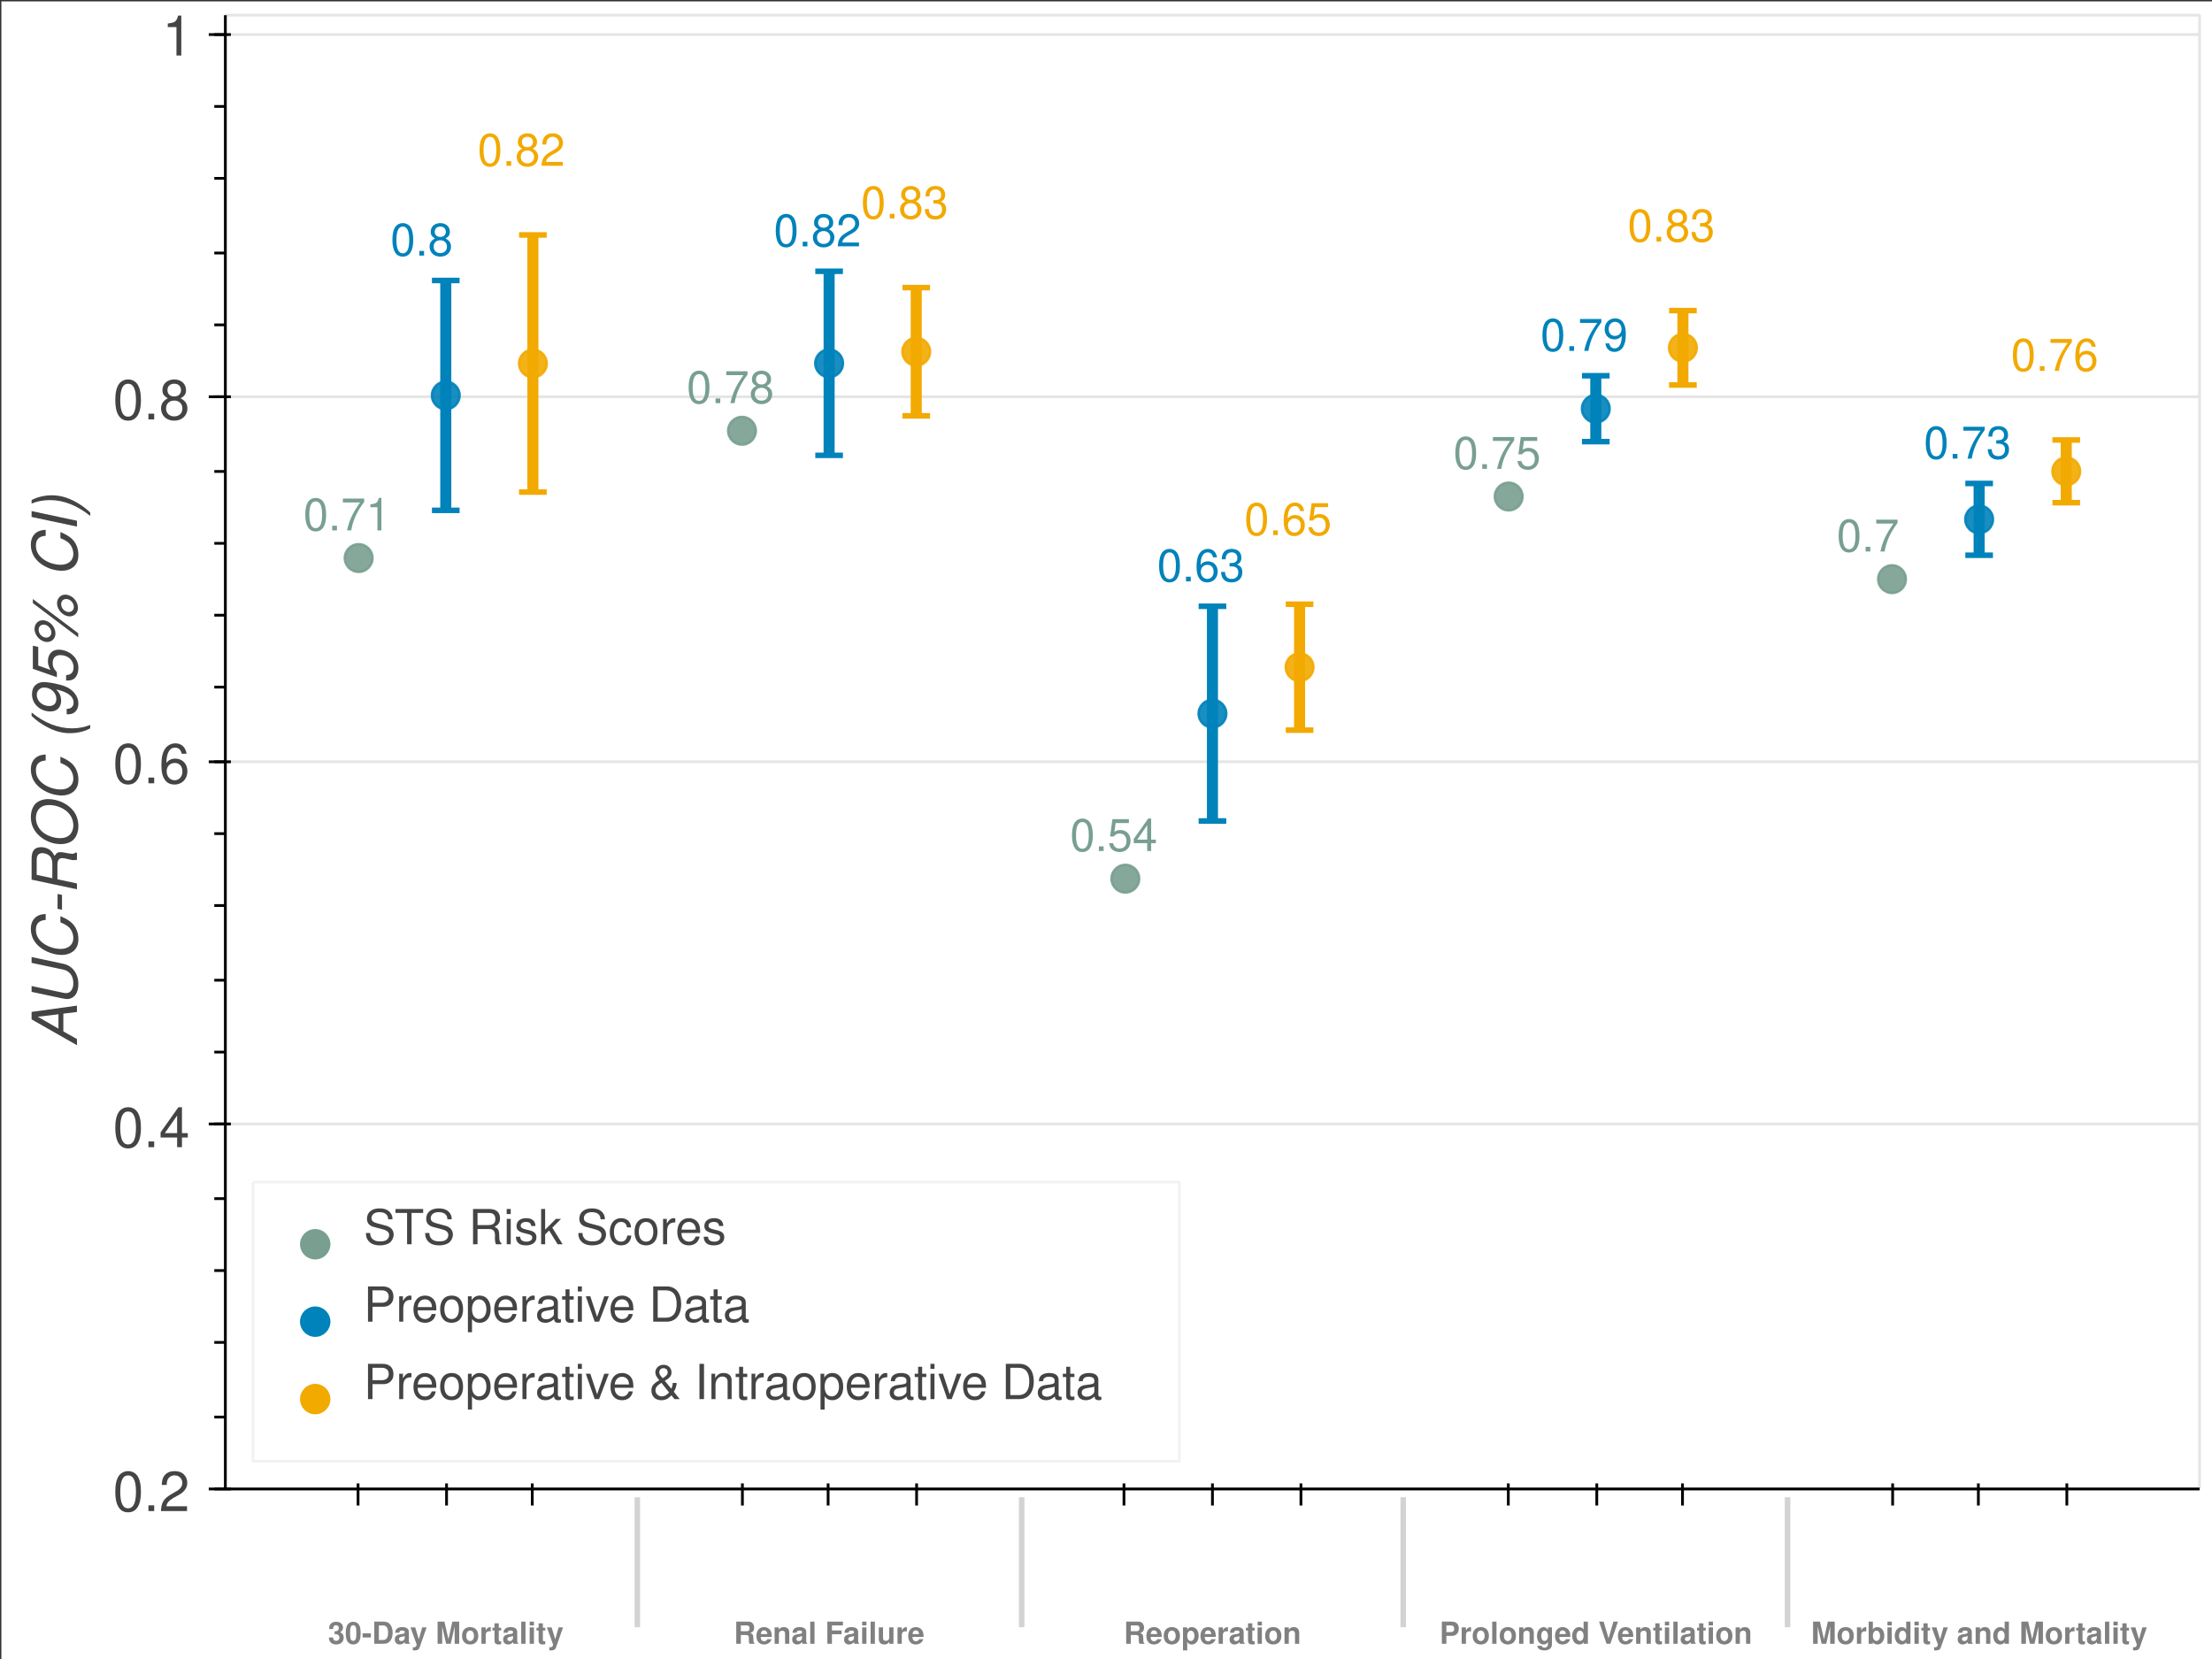 <?xml version="1.0" encoding="UTF-8"?>
<svg xmlns="http://www.w3.org/2000/svg" xmlns:xlink="http://www.w3.org/1999/xlink" width="800px" height="600px" viewBox="0 0 800 600" version="1.1">
<rect x="0" y="0" width="800" height="600" fill="#333333" stroke="none"/>
<defs>
<g>
<symbol overflow="visible" id="glyph0-0">
<path style="stroke:none;" d=""/>
</symbol>
<symbol overflow="visible" id="glyph0-1">
<path style="stroke:none;" d="M 4.469 -11.75 C 3.391 -11.75 2.422 -11.266 1.812 -10.469 C 1.078 -9.422 0.703 -7.859 0.703 -5.688 C 0.703 -1.719 2 0.375 4.469 0.375 C 6.906 0.375 8.234 -1.719 8.234 -5.594 C 8.234 -7.859 7.875 -9.391 7.125 -10.469 C 6.516 -11.281 5.562 -11.75 4.469 -11.75 Z M 4.469 -10.484 C 6.016 -10.484 6.781 -8.906 6.781 -5.719 C 6.781 -2.375 6.031 -0.812 4.438 -0.812 C 2.922 -0.812 2.156 -2.438 2.156 -5.672 C 2.156 -8.906 2.922 -10.484 4.469 -10.484 Z M 4.469 -10.484 "/>
</symbol>
<symbol overflow="visible" id="glyph0-2">
<path style="stroke:none;" d="M 3.109 -1.688 L 1.406 -1.688 L 1.406 0 L 3.109 0 Z M 3.109 -1.688 "/>
</symbol>
<symbol overflow="visible" id="glyph0-3">
<path style="stroke:none;" d="M 8.453 -11.516 L 0.75 -11.516 L 0.75 -10.109 L 6.969 -10.109 C 4.219 -6.188 3.109 -3.781 2.25 0 L 3.766 0 C 4.406 -3.688 5.844 -6.859 8.453 -10.312 Z M 8.453 -11.516 "/>
</symbol>
<symbol overflow="visible" id="glyph0-4">
<path style="stroke:none;" d="M 4.203 -8.375 L 4.203 0 L 5.641 0 L 5.641 -11.75 L 4.703 -11.75 C 4.188 -9.938 3.875 -9.703 1.656 -9.406 L 1.656 -8.375 Z M 4.203 -8.375 "/>
</symbol>
<symbol overflow="visible" id="glyph0-5">
<path style="stroke:none;" d="M 6.359 -6.188 C 7.562 -6.922 7.938 -7.5 7.938 -8.609 C 7.938 -10.469 6.516 -11.75 4.469 -11.75 C 2.438 -11.75 1 -10.469 1 -8.625 C 1 -7.5 1.375 -6.938 2.562 -6.188 C 1.25 -5.531 0.594 -4.562 0.594 -3.266 C 0.594 -1.125 2.172 0.375 4.469 0.375 C 6.75 0.375 8.344 -1.125 8.344 -3.266 C 8.344 -4.562 7.688 -5.531 6.359 -6.188 Z M 4.469 -10.484 C 5.688 -10.484 6.469 -9.75 6.469 -8.578 C 6.469 -7.469 5.672 -6.75 4.469 -6.75 C 3.25 -6.75 2.469 -7.469 2.469 -8.609 C 2.469 -9.75 3.25 -10.484 4.469 -10.484 Z M 4.469 -5.547 C 5.906 -5.547 6.875 -4.594 6.875 -3.234 C 6.875 -1.812 5.922 -0.891 4.438 -0.891 C 3.031 -0.891 2.062 -1.859 2.062 -3.219 C 2.062 -4.609 3.016 -5.547 4.469 -5.547 Z M 4.469 -5.547 "/>
</symbol>
<symbol overflow="visible" id="glyph0-6">
<path style="stroke:none;" d="M 7.734 -11.516 L 1.781 -11.516 L 0.922 -5.25 L 2.25 -5.25 C 2.906 -6.047 3.469 -6.328 4.375 -6.328 C 5.922 -6.328 6.875 -5.266 6.875 -3.562 C 6.875 -1.906 5.922 -0.891 4.359 -0.891 C 3.109 -0.891 2.344 -1.531 2 -2.828 L 0.562 -2.828 C 0.766 -1.891 0.922 -1.438 1.266 -1 C 1.922 -0.125 3.094 0.375 4.391 0.375 C 6.719 0.375 8.344 -1.312 8.344 -3.75 C 8.344 -6.031 6.828 -7.594 4.609 -7.594 C 3.797 -7.594 3.156 -7.375 2.484 -6.891 L 2.938 -10.109 L 7.734 -10.109 Z M 7.734 -11.516 "/>
</symbol>
<symbol overflow="visible" id="glyph0-7">
<path style="stroke:none;" d="M 5.312 -2.844 L 5.312 0 L 6.75 0 L 6.75 -2.844 L 8.453 -2.844 L 8.453 -4.125 L 6.75 -4.125 L 6.75 -11.75 L 5.688 -11.75 L 0.453 -4.359 L 0.453 -2.844 Z M 5.312 -4.125 L 1.703 -4.125 L 5.312 -9.312 Z M 5.312 -4.125 "/>
</symbol>
<symbol overflow="visible" id="glyph0-8">
<path style="stroke:none;" d="M 8.219 -1.406 L 2.156 -1.406 C 2.312 -2.391 2.828 -3 4.234 -3.875 L 5.859 -4.781 C 7.469 -5.672 8.297 -6.875 8.297 -8.312 C 8.297 -9.297 7.906 -10.203 7.234 -10.844 C 6.547 -11.453 5.703 -11.75 4.609 -11.75 C 3.156 -11.75 2.062 -11.234 1.438 -10.219 C 1.031 -9.609 0.844 -8.875 0.812 -7.688 L 2.25 -7.688 C 2.297 -8.484 2.391 -8.953 2.578 -9.344 C 2.953 -10.062 3.703 -10.5 4.562 -10.5 C 5.859 -10.5 6.844 -9.562 6.844 -8.281 C 6.844 -7.344 6.312 -6.531 5.281 -5.953 L 3.781 -5.062 C 1.375 -3.688 0.688 -2.578 0.547 -0.016 L 8.219 -0.016 Z M 8.219 -1.406 "/>
</symbol>
<symbol overflow="visible" id="glyph0-9">
<path style="stroke:none;" d="M 8.094 -8.688 C 7.812 -10.609 6.578 -11.75 4.828 -11.75 C 3.562 -11.75 2.422 -11.125 1.734 -10.078 C 1 -8.922 0.703 -7.484 0.703 -5.359 C 0.703 -3.375 0.969 -2.125 1.672 -1.094 C 2.297 -0.125 3.297 0.375 4.562 0.375 C 6.766 0.375 8.344 -1.266 8.344 -3.562 C 8.344 -5.719 6.875 -7.25 4.812 -7.25 C 3.672 -7.25 2.781 -6.828 2.156 -5.969 C 2.172 -8.875 3.094 -10.484 4.734 -10.484 C 5.734 -10.484 6.438 -9.828 6.656 -8.688 Z M 4.625 -5.984 C 6.016 -5.984 6.875 -5 6.875 -3.438 C 6.875 -1.969 5.906 -0.891 4.578 -0.891 C 3.25 -0.891 2.25 -2.016 2.25 -3.516 C 2.25 -4.969 3.219 -5.984 4.625 -5.984 Z M 4.625 -5.984 "/>
</symbol>
<symbol overflow="visible" id="glyph0-10">
<path style="stroke:none;" d="M 3.594 -5.406 L 4.375 -5.406 C 5.938 -5.406 6.766 -4.688 6.766 -3.266 C 6.766 -1.781 5.859 -0.891 4.391 -0.891 C 2.812 -0.891 2.047 -1.688 1.953 -3.406 L 0.516 -3.406 C 0.578 -2.469 0.75 -1.859 1.031 -1.328 C 1.625 -0.188 2.75 0.375 4.328 0.375 C 6.688 0.375 8.219 -1.062 8.219 -3.281 C 8.219 -4.781 7.656 -5.594 6.266 -6.078 C 7.344 -6.516 7.875 -7.328 7.875 -8.516 C 7.875 -10.531 6.562 -11.75 4.375 -11.75 C 2.047 -11.75 0.812 -10.453 0.766 -7.969 L 2.188 -7.969 C 2.203 -8.672 2.281 -9.078 2.453 -9.438 C 2.781 -10.109 3.5 -10.5 4.391 -10.5 C 5.656 -10.5 6.422 -9.734 6.422 -8.469 C 6.422 -7.641 6.125 -7.141 5.5 -6.859 C 5.109 -6.688 4.578 -6.625 3.594 -6.609 Z M 3.594 -5.406 "/>
</symbol>
<symbol overflow="visible" id="glyph0-11">
<path style="stroke:none;" d="M 0.859 -2.688 C 1.141 -0.766 2.375 0.375 4.125 0.375 C 5.406 0.375 6.547 -0.25 7.234 -1.297 C 7.953 -2.453 8.266 -3.891 8.266 -6.016 C 8.266 -8 7.984 -9.25 7.297 -10.281 C 6.656 -11.25 5.656 -11.75 4.391 -11.75 C 2.188 -11.75 0.625 -10.109 0.625 -7.828 C 0.625 -5.672 2.078 -4.141 4.156 -4.141 C 5.25 -4.141 6.062 -4.531 6.797 -5.422 C 6.781 -2.5 5.859 -0.891 4.219 -0.891 C 3.219 -0.891 2.516 -1.547 2.297 -2.688 Z M 4.375 -10.5 C 5.703 -10.5 6.719 -9.375 6.719 -7.859 C 6.719 -6.422 5.734 -5.406 4.328 -5.406 C 2.938 -5.406 2.078 -6.391 2.078 -7.953 C 2.078 -9.422 3.031 -10.5 4.375 -10.5 Z M 4.375 -10.5 "/>
</symbol>
<symbol overflow="visible" id="glyph1-0">
<path style="stroke:none;" d=""/>
</symbol>
<symbol overflow="visible" id="glyph1-1">
<path style="stroke:none;" d="M 2.391 -3.484 C 2.984 -3.484 3.016 -3.484 3.281 -3.406 C 3.812 -3.266 4.141 -2.812 4.141 -2.25 C 4.141 -1.547 3.656 -1.062 2.984 -1.062 C 2.25 -1.062 1.859 -1.484 1.812 -2.281 L 0.312 -2.281 C 0.328 -0.719 1.344 0.25 2.953 0.25 C 4.609 0.25 5.672 -0.719 5.672 -2.25 C 5.672 -3.156 5.281 -3.75 4.406 -4.188 C 5.109 -4.625 5.422 -5.125 5.422 -5.844 C 5.422 -7.141 4.453 -7.969 2.953 -7.969 C 1.812 -7.969 0.953 -7.469 0.609 -6.625 C 0.469 -6.25 0.422 -6 0.422 -5.344 L 1.844 -5.344 C 1.859 -5.766 1.891 -5.969 1.969 -6.172 C 2.109 -6.516 2.469 -6.719 2.922 -6.719 C 3.531 -6.719 3.891 -6.344 3.891 -5.703 C 3.891 -4.906 3.438 -4.516 2.516 -4.516 L 2.391 -4.516 Z M 2.391 -3.484 "/>
</symbol>
<symbol overflow="visible" id="glyph1-2">
<path style="stroke:none;" d="M 3 -7.969 C 2.172 -7.969 1.453 -7.609 0.984 -6.969 C 0.531 -6.359 0.312 -5.375 0.312 -3.844 C 0.312 -2.469 0.5 -1.5 0.875 -0.906 C 1.328 -0.156 2.094 0.25 3 0.25 C 3.844 0.25 4.547 -0.094 5.031 -0.734 C 5.469 -1.344 5.688 -2.344 5.688 -3.812 C 5.688 -5.234 5.516 -6.203 5.141 -6.812 C 4.672 -7.562 3.922 -7.969 3 -7.969 Z M 3 -6.719 C 3.406 -6.719 3.719 -6.5 3.906 -6.094 C 4.062 -5.766 4.141 -4.922 4.141 -3.844 C 4.141 -2.953 4.062 -2.094 3.953 -1.781 C 3.766 -1.312 3.438 -1.062 3 -1.062 C 2.594 -1.062 2.281 -1.281 2.094 -1.672 C 1.953 -2 1.859 -2.812 1.859 -3.859 C 1.859 -4.781 1.938 -5.672 2.062 -5.984 C 2.219 -6.453 2.562 -6.719 3 -6.719 Z M 3 -6.719 "/>
</symbol>
<symbol overflow="visible" id="glyph1-3">
<path style="stroke:none;" d="M 3.281 -3.766 L 0.281 -3.766 L 0.281 -2.281 L 3.281 -2.281 Z M 3.281 -3.766 "/>
</symbol>
<symbol overflow="visible" id="glyph1-4">
<path style="stroke:none;" d="M 0.844 0 L 3.984 0 C 5.203 0 5.969 -0.281 6.516 -0.938 C 7.156 -1.688 7.484 -2.766 7.484 -4.016 C 7.484 -5.266 7.156 -6.344 6.516 -7.094 C 5.969 -7.75 5.219 -8.016 3.984 -8.016 L 0.844 -8.016 Z M 2.5 -1.375 L 2.5 -6.641 L 3.984 -6.641 C 5.219 -6.641 5.844 -5.781 5.844 -4 C 5.844 -2.25 5.219 -1.375 3.984 -1.375 Z M 2.5 -1.375 "/>
</symbol>
<symbol overflow="visible" id="glyph1-5">
<path style="stroke:none;" d="M 5.766 -0.188 C 5.5 -0.438 5.406 -0.609 5.406 -0.906 L 5.406 -4.219 C 5.406 -5.422 4.594 -6.031 2.984 -6.031 C 1.375 -6.031 0.531 -5.359 0.438 -3.984 L 1.922 -3.984 C 2 -4.594 2.25 -4.797 3.016 -4.797 C 3.609 -4.797 3.906 -4.594 3.906 -4.203 C 3.906 -4 3.812 -3.844 3.641 -3.734 C 3.438 -3.625 3.438 -3.625 2.672 -3.516 L 2.062 -3.406 C 0.875 -3.203 0.312 -2.594 0.312 -1.531 C 0.312 -0.469 1.016 0.25 2.109 0.25 C 2.766 0.25 3.359 -0.016 3.922 -0.594 C 3.922 -0.281 3.953 -0.172 4.094 0 L 5.766 0 Z M 3.906 -2.391 C 3.906 -1.5 3.469 -0.984 2.688 -0.984 C 2.172 -0.984 1.844 -1.266 1.844 -1.703 C 1.844 -2.172 2.094 -2.391 2.734 -2.516 L 3.25 -2.625 C 3.656 -2.688 3.734 -2.719 3.906 -2.812 Z M 3.906 -2.391 "/>
</symbol>
<symbol overflow="visible" id="glyph1-6">
<path style="stroke:none;" d="M 4.328 -5.938 L 3.109 -1.609 L 1.797 -5.938 L 0.094 -5.938 L 2.312 0.234 C 2.312 0.859 1.922 1.281 1.359 1.281 C 1.234 1.281 1.141 1.25 0.953 1.203 L 0.953 2.359 C 1.172 2.391 1.312 2.406 1.5 2.406 C 1.891 2.406 2.328 2.328 2.609 2.219 C 3.031 2.047 3.219 1.797 3.469 1.094 L 5.922 -5.938 Z M 4.328 -5.938 "/>
</symbol>
<symbol overflow="visible" id="glyph1-7">
<path style="stroke:none;" d=""/>
</symbol>
<symbol overflow="visible" id="glyph1-8">
<path style="stroke:none;" d="M 2.375 -6.25 L 3.812 0 L 5.469 0 L 6.891 -6.25 L 6.891 0 L 8.531 0 L 8.531 -8.016 L 6.047 -8.016 L 4.641 -1.641 L 3.188 -8.016 L 0.719 -8.016 L 0.719 0 L 2.375 0 Z M 2.375 -6.25 "/>
</symbol>
<symbol overflow="visible" id="glyph1-9">
<path style="stroke:none;" d="M 3.312 -6.031 C 1.5 -6.031 0.391 -4.844 0.391 -2.891 C 0.391 -0.938 1.5 0.25 3.328 0.25 C 5.141 0.25 6.266 -0.938 6.266 -2.844 C 6.266 -4.859 5.172 -6.031 3.312 -6.031 Z M 3.328 -4.797 C 4.172 -4.797 4.719 -4.031 4.719 -2.875 C 4.719 -1.766 4.141 -0.984 3.328 -0.984 C 2.484 -0.984 1.922 -1.75 1.922 -2.891 C 1.922 -4.031 2.484 -4.797 3.328 -4.797 Z M 3.328 -4.797 "/>
</symbol>
<symbol overflow="visible" id="glyph1-10">
<path style="stroke:none;" d="M 0.688 -5.938 L 0.688 0 L 2.234 0 L 2.234 -3.156 C 2.234 -4.062 2.688 -4.516 3.594 -4.516 C 3.75 -4.516 3.859 -4.5 4.062 -4.469 L 4.062 -6.031 C 3.984 -6.031 3.953 -6.031 3.891 -6.031 C 3.172 -6.031 2.578 -5.578 2.234 -4.781 L 2.234 -5.938 Z M 0.688 -5.938 "/>
</symbol>
<symbol overflow="visible" id="glyph1-11">
<path style="stroke:none;" d="M 3.312 -5.812 L 2.453 -5.812 L 2.453 -7.406 L 0.906 -7.406 L 0.906 -5.812 L 0.156 -5.812 L 0.156 -4.797 L 0.906 -4.797 L 0.906 -1.141 C 0.906 -0.203 1.406 0.25 2.422 0.25 C 2.766 0.25 3.031 0.219 3.312 0.125 L 3.312 -0.953 C 3.156 -0.922 3.078 -0.906 2.953 -0.906 C 2.547 -0.906 2.453 -1.031 2.453 -1.562 L 2.453 -4.797 L 3.312 -4.797 Z M 3.312 -5.812 "/>
</symbol>
<symbol overflow="visible" id="glyph1-12">
<path style="stroke:none;" d="M 2.281 -8.016 L 0.734 -8.016 L 0.734 0 L 2.281 0 Z M 2.281 -8.016 "/>
</symbol>
<symbol overflow="visible" id="glyph1-13">
<path style="stroke:none;" d="M 2.281 -5.938 L 0.734 -5.938 L 0.734 0 L 2.281 0 Z M 2.281 -8.016 L 0.734 -8.016 L 0.734 -6.641 L 2.281 -6.641 Z M 2.281 -8.016 "/>
</symbol>
<symbol overflow="visible" id="glyph1-14">
<path style="stroke:none;" d="M 2.531 -3.172 L 4.422 -3.172 C 5.141 -3.172 5.438 -2.891 5.438 -2.234 L 5.438 -1.906 C 5.438 -1.688 5.438 -1.5 5.438 -1.375 C 5.438 -0.609 5.484 -0.391 5.672 0 L 7.453 0 L 7.453 -0.297 C 7.188 -0.438 7.094 -0.609 7.094 -0.953 C 7.047 -3.328 7 -3.438 5.984 -3.875 C 6.891 -4.219 7.344 -4.875 7.344 -5.859 C 7.344 -6.484 7.109 -7.078 6.734 -7.469 C 6.375 -7.844 5.859 -8.016 5.188 -8.016 L 0.875 -8.016 L 0.875 0 L 2.531 0 Z M 2.531 -4.547 L 2.531 -6.641 L 4.516 -6.641 C 5 -6.641 5.188 -6.594 5.391 -6.438 C 5.594 -6.266 5.688 -6 5.688 -5.625 C 5.688 -5.234 5.594 -4.922 5.391 -4.766 C 5.203 -4.609 5 -4.547 4.516 -4.547 Z M 2.531 -4.547 "/>
</symbol>
<symbol overflow="visible" id="glyph1-15">
<path style="stroke:none;" d="M 5.766 -2.484 C 5.781 -2.625 5.781 -2.672 5.781 -2.75 C 5.781 -3.344 5.688 -3.891 5.547 -4.312 C 5.141 -5.391 4.188 -6.031 2.984 -6.031 C 1.281 -6.031 0.234 -4.812 0.234 -2.812 C 0.234 -0.906 1.281 0.25 2.953 0.25 C 4.297 0.25 5.375 -0.5 5.703 -1.672 L 4.188 -1.672 C 4 -1.203 3.578 -0.922 3.016 -0.922 C 2.578 -0.922 2.219 -1.109 2 -1.438 C 1.859 -1.656 1.797 -1.922 1.781 -2.484 Z M 1.797 -3.516 C 1.906 -4.422 2.281 -4.859 2.969 -4.859 C 3.672 -4.859 4.094 -4.391 4.172 -3.516 Z M 1.797 -3.516 "/>
</symbol>
<symbol overflow="visible" id="glyph1-16">
<path style="stroke:none;" d="M 0.688 -5.938 L 0.688 0 L 2.234 0 L 2.234 -3.562 C 2.234 -4.266 2.719 -4.734 3.469 -4.734 C 4.141 -4.734 4.469 -4.359 4.469 -3.656 L 4.469 0 L 6 0 L 6 -3.984 C 6 -5.297 5.297 -6.031 4.016 -6.031 C 3.219 -6.031 2.672 -5.75 2.234 -5.078 L 2.234 -5.938 Z M 0.688 -5.938 "/>
</symbol>
<symbol overflow="visible" id="glyph1-17">
<path style="stroke:none;" d="M 2.469 -3.453 L 5.969 -3.453 L 5.969 -4.828 L 2.469 -4.828 L 2.469 -6.641 L 6.453 -6.641 L 6.453 -8.016 L 0.812 -8.016 L 0.812 0 L 2.469 0 Z M 2.469 -3.453 "/>
</symbol>
<symbol overflow="visible" id="glyph1-18">
<path style="stroke:none;" d="M 5.953 0 L 5.953 -5.938 L 4.406 -5.938 L 4.406 -2.219 C 4.406 -1.516 3.922 -1.062 3.172 -1.062 C 2.516 -1.062 2.172 -1.406 2.172 -2.125 L 2.172 -5.938 L 0.641 -5.938 L 0.641 -1.797 C 0.641 -0.484 1.359 0.25 2.625 0.25 C 3.438 0.25 3.969 -0.031 4.406 -0.703 L 4.406 0 Z M 5.953 0 "/>
</symbol>
<symbol overflow="visible" id="glyph1-19">
<path style="stroke:none;" d="M 2.172 -5.938 L 0.641 -5.938 L 0.641 2.391 L 2.172 2.391 L 2.172 -0.703 C 2.547 -0.047 3.078 0.266 3.828 0.266 C 5.266 0.266 6.312 -1.078 6.312 -2.875 C 6.312 -3.719 6.078 -4.547 5.672 -5.109 C 5.281 -5.672 4.547 -6.031 3.828 -6.031 C 3.078 -6.031 2.547 -5.719 2.172 -5.062 Z M 3.469 -4.75 C 4.25 -4.75 4.781 -4 4.781 -2.859 C 4.781 -1.766 4.25 -1.016 3.469 -1.016 C 2.688 -1.016 2.172 -1.766 2.172 -2.875 C 2.172 -4 2.688 -4.75 3.469 -4.75 Z M 3.469 -4.75 "/>
</symbol>
<symbol overflow="visible" id="glyph1-20">
<path style="stroke:none;" d="M 2.484 -2.859 L 4.547 -2.859 C 6.016 -2.859 6.969 -3.906 6.969 -5.531 C 6.969 -7.141 6.047 -8.016 4.375 -8.016 L 0.844 -8.016 L 0.844 0 L 2.484 0 Z M 2.484 -4.234 L 2.484 -6.641 L 4.031 -6.641 C 4.906 -6.641 5.312 -6.266 5.312 -5.438 C 5.312 -4.625 4.906 -4.234 4.031 -4.234 Z M 2.484 -4.234 "/>
</symbol>
<symbol overflow="visible" id="glyph1-21">
<path style="stroke:none;" d="M 4.406 -5.938 L 4.406 -5.031 C 3.969 -5.719 3.5 -6.031 2.875 -6.031 C 2.344 -6.031 1.766 -5.781 1.359 -5.344 C 0.766 -4.734 0.453 -3.875 0.453 -2.828 C 0.453 -1 1.422 0.25 2.844 0.25 C 3.469 0.25 3.859 0.047 4.406 -0.609 L 4.406 0.203 C 4.406 0.906 3.891 1.406 3.172 1.406 C 2.625 1.406 2.281 1.172 2.156 0.719 L 0.578 0.719 C 0.578 1.172 0.75 1.5 1.156 1.828 C 1.625 2.219 2.281 2.391 3.109 2.391 C 4.828 2.391 5.859 1.578 5.859 0.203 L 5.859 -5.938 Z M 3.156 -4.75 C 3.891 -4.75 4.422 -3.953 4.422 -2.844 C 4.422 -1.766 3.906 -1.031 3.141 -1.031 C 2.469 -1.031 1.984 -1.766 1.984 -2.844 C 1.984 -3.969 2.469 -4.75 3.156 -4.75 Z M 3.156 -4.75 "/>
</symbol>
<symbol overflow="visible" id="glyph1-22">
<path style="stroke:none;" d="M 4.453 0 L 6 0 L 6 -8.016 L 4.453 -8.016 L 4.453 -5.172 C 4.062 -5.766 3.562 -6.031 2.812 -6.031 C 1.391 -6.031 0.312 -4.672 0.312 -2.875 C 0.312 -2.078 0.562 -1.266 0.953 -0.688 C 1.359 -0.109 2.094 0.25 2.812 0.25 C 3.562 0.25 4.062 -0.016 4.453 -0.609 Z M 3.156 -4.75 C 3.938 -4.75 4.453 -4 4.453 -2.859 C 4.453 -1.781 3.922 -1.031 3.156 -1.031 C 2.391 -1.031 1.859 -1.797 1.859 -2.875 C 1.859 -4 2.391 -4.75 3.156 -4.75 Z M 3.156 -4.75 "/>
</symbol>
<symbol overflow="visible" id="glyph1-23">
<path style="stroke:none;" d="M 4.359 0 L 7.109 -8.016 L 5.453 -8.016 L 3.703 -1.984 L 1.922 -8.016 L 0.266 -8.016 L 2.969 0 Z M 4.359 0 "/>
</symbol>
<symbol overflow="visible" id="glyph1-24">
<path style="stroke:none;" d="M 0.656 -8.016 L 0.656 0 L 2.188 0 L 2.188 -0.609 C 2.562 -0.016 3.078 0.25 3.828 0.25 C 5.25 0.25 6.328 -1.094 6.328 -2.891 C 6.328 -3.703 6.078 -4.516 5.688 -5.078 C 5.281 -5.672 4.547 -6.031 3.828 -6.031 C 3.078 -6.031 2.562 -5.766 2.188 -5.172 L 2.188 -8.016 Z M 3.484 -4.75 C 4.25 -4.75 4.781 -3.984 4.781 -2.875 C 4.781 -1.797 4.25 -1.031 3.484 -1.031 C 2.703 -1.031 2.188 -1.766 2.188 -2.922 C 2.188 -4 2.719 -4.75 3.484 -4.75 Z M 3.484 -4.75 "/>
</symbol>
<symbol overflow="visible" id="glyph2-0">
<path style="stroke:none;" d=""/>
</symbol>
<symbol overflow="visible" id="glyph2-1">
<path style="stroke:none;" d="M 5.5 -14.453 C 4.188 -14.453 2.984 -13.859 2.234 -12.875 C 1.312 -11.594 0.859 -9.688 0.859 -7 C 0.859 -2.125 2.453 0.453 5.5 0.453 C 8.5 0.453 10.141 -2.125 10.141 -6.875 C 10.141 -9.688 9.703 -11.562 8.766 -12.875 C 8.016 -13.875 6.844 -14.453 5.5 -14.453 Z M 5.5 -12.906 C 7.406 -12.906 8.344 -10.953 8.344 -7.047 C 8.344 -2.922 7.422 -1 5.453 -1 C 3.594 -1 2.656 -3 2.656 -6.984 C 2.656 -10.953 3.594 -12.906 5.5 -12.906 Z M 5.5 -12.906 "/>
</symbol>
<symbol overflow="visible" id="glyph2-2">
<path style="stroke:none;" d="M 3.812 -2.078 L 1.734 -2.078 L 1.734 0 L 3.812 0 Z M 3.812 -2.078 "/>
</symbol>
<symbol overflow="visible" id="glyph2-3">
<path style="stroke:none;" d="M 10.125 -1.734 L 2.656 -1.734 C 2.844 -2.938 3.484 -3.703 5.219 -4.766 L 7.219 -5.875 C 9.203 -6.984 10.219 -8.453 10.219 -10.234 C 10.219 -11.438 9.734 -12.562 8.906 -13.344 C 8.062 -14.094 7.016 -14.453 5.688 -14.453 C 3.875 -14.453 2.547 -13.812 1.766 -12.578 C 1.266 -11.812 1.047 -10.922 1 -9.453 L 2.766 -9.453 C 2.812 -10.438 2.938 -11.016 3.188 -11.5 C 3.641 -12.375 4.562 -12.922 5.625 -12.922 C 7.219 -12.922 8.422 -11.766 8.422 -10.203 C 8.422 -9.047 7.766 -8.047 6.5 -7.312 L 4.656 -6.234 C 1.703 -4.547 0.844 -3.188 0.688 -0.016 L 10.125 -0.016 Z M 10.125 -1.734 "/>
</symbol>
<symbol overflow="visible" id="glyph2-4">
<path style="stroke:none;" d="M 6.547 -3.5 L 6.547 0 L 8.297 0 L 8.297 -3.5 L 10.406 -3.5 L 10.406 -5.078 L 8.297 -5.078 L 8.297 -14.453 L 7 -14.453 L 0.562 -5.359 L 0.562 -3.5 Z M 6.547 -5.078 L 2.094 -5.078 L 6.547 -11.453 Z M 6.547 -5.078 "/>
</symbol>
<symbol overflow="visible" id="glyph2-5">
<path style="stroke:none;" d="M 9.953 -10.703 C 9.625 -13.062 8.094 -14.453 5.938 -14.453 C 4.375 -14.453 2.984 -13.703 2.141 -12.406 C 1.234 -10.984 0.859 -9.219 0.859 -6.594 C 0.859 -4.156 1.203 -2.625 2.062 -1.344 C 2.812 -0.156 4.062 0.453 5.625 0.453 C 8.312 0.453 10.266 -1.562 10.266 -4.375 C 10.266 -7.047 8.453 -8.922 5.922 -8.922 C 4.516 -8.922 3.422 -8.406 2.656 -7.344 C 2.688 -10.922 3.797 -12.906 5.812 -12.906 C 7.062 -12.906 7.922 -12.094 8.203 -10.703 Z M 5.703 -7.359 C 7.406 -7.359 8.453 -6.156 8.453 -4.234 C 8.453 -2.422 7.266 -1.094 5.641 -1.094 C 4 -1.094 2.766 -2.484 2.766 -4.312 C 2.766 -6.125 3.953 -7.359 5.703 -7.359 Z M 5.703 -7.359 "/>
</symbol>
<symbol overflow="visible" id="glyph2-6">
<path style="stroke:none;" d="M 7.812 -7.625 C 9.297 -8.516 9.766 -9.234 9.766 -10.594 C 9.766 -12.875 8.016 -14.453 5.5 -14.453 C 3 -14.453 1.234 -12.875 1.234 -10.625 C 1.234 -9.234 1.703 -8.547 3.156 -7.625 C 1.547 -6.797 0.734 -5.625 0.734 -4.016 C 0.734 -1.375 2.688 0.453 5.5 0.453 C 8.297 0.453 10.266 -1.375 10.266 -4.016 C 10.266 -5.625 9.453 -6.797 7.812 -7.625 Z M 5.5 -12.906 C 7 -12.906 7.953 -12 7.953 -10.562 C 7.953 -9.203 6.984 -8.297 5.5 -8.297 C 4 -8.297 3.047 -9.203 3.047 -10.594 C 3.047 -12 4 -12.906 5.5 -12.906 Z M 5.5 -6.812 C 7.266 -6.812 8.453 -5.656 8.453 -3.984 C 8.453 -2.234 7.281 -1.094 5.453 -1.094 C 3.734 -1.094 2.547 -2.281 2.547 -3.953 C 2.547 -5.688 3.719 -6.812 5.5 -6.812 Z M 5.5 -6.812 "/>
</symbol>
<symbol overflow="visible" id="glyph2-7">
<path style="stroke:none;" d="M 5.188 -10.297 L 5.188 0 L 6.938 0 L 6.938 -14.453 L 5.781 -14.453 C 5.156 -12.234 4.766 -11.938 2.047 -11.578 L 2.047 -10.297 Z M 5.188 -10.297 "/>
</symbol>
<symbol overflow="visible" id="glyph3-0">
<path style="stroke:none;" d=""/>
</symbol>
<symbol overflow="visible" id="glyph3-1">
<path style="stroke:none;" d="M -4.922 -11.797 L 0 -12.391 L 0 -14.688 L -16.406 -12.422 L -16.406 -9.719 L 0 -0.375 L 0 -2.609 L -4.922 -5.375 Z M -6.688 -11.562 L -6.688 -6.375 L -14.172 -10.672 Z M -6.688 -11.562 "/>
</symbol>
<symbol overflow="visible" id="glyph3-2">
<path style="stroke:none;" d="M -16.406 -15.891 L -4.875 -13.438 C -2.656 -12.953 -1.312 -11.141 -1.312 -8.578 C -1.312 -6.391 -2.344 -4.953 -3.891 -4.953 C -4.203 -4.953 -4.547 -5 -4.875 -5.062 L -16.406 -7.516 L -16.406 -5.406 L -5.641 -3.109 C -4.859 -2.953 -3.844 -2.797 -3.484 -2.797 C -2.562 -2.797 -1.438 -3.312 -0.781 -4.031 C 0.047 -4.953 0.516 -6.438 0.516 -8.172 C 0.516 -11.953 -1.594 -14.844 -4.875 -15.547 L -16.406 -18 Z M -16.406 -15.891 "/>
</symbol>
<symbol overflow="visible" id="glyph3-3">
<path style="stroke:none;" d="M -11.312 -17.328 C -12.641 -17.25 -13.5 -17.031 -14.266 -16.609 C -15.844 -15.688 -16.672 -14.109 -16.672 -11.969 C -16.672 -9.344 -15.609 -7.156 -13.5 -5.406 C -11.359 -3.625 -8.281 -2.516 -5.438 -2.516 C -3.875 -2.516 -2.453 -2.969 -1.391 -3.797 C -0.094 -4.844 0.516 -6.25 0.516 -8.25 C 0.516 -10.641 -0.359 -12.719 -1.953 -14.172 C -2.922 -15.047 -4.156 -15.766 -5.984 -16.531 L -5.984 -14.328 C -4.703 -13.766 -4.031 -13.406 -3.469 -13 C -2.141 -12.062 -1.312 -10.344 -1.312 -8.578 C -1.312 -6.234 -3.125 -4.688 -5.844 -4.688 C -7.922 -4.688 -10.141 -5.359 -11.859 -6.5 C -13.875 -7.875 -14.844 -9.516 -14.844 -11.594 C -14.844 -13.859 -13.75 -14.984 -11.312 -15.172 Z M -11.312 -17.328 "/>
</symbol>
<symbol overflow="visible" id="glyph3-4">
<path style="stroke:none;" d="M -7.016 -7.891 L -7.016 -2.516 L -5.406 -2.188 L -5.406 -7.562 Z M -7.016 -7.891 "/>
</symbol>
<symbol overflow="visible" id="glyph3-5">
<path style="stroke:none;" d="M -7.062 -5.719 L -7.062 -11.094 C -7.062 -12.562 -6.484 -13.359 -5.375 -13.359 C -5 -13.359 -4.516 -13.297 -4.031 -13.188 C -1.781 -12.641 -1.781 -12.641 -1.062 -12.641 C -0.703 -12.641 -0.453 -12.672 0 -12.734 L 0 -15.281 L -0.516 -15.391 C -0.781 -15.094 -1.219 -14.922 -1.703 -14.922 C -1.953 -14.922 -2.344 -14.969 -2.828 -15.047 C -5.203 -15.484 -5.484 -15.531 -5.938 -15.531 C -6.953 -15.531 -7.406 -15.234 -8.094 -14.172 C -8.594 -15.047 -8.844 -15.406 -9.203 -15.812 C -10.031 -16.719 -11.547 -17.328 -12.938 -17.328 C -15.328 -17.328 -16.406 -16.016 -16.406 -13.141 L -16.406 -5.578 L 0 -2.094 L 0 -4.203 Z M -8.906 -6.094 L -14.562 -7.312 L -14.562 -12.484 C -14.562 -13.688 -14.406 -14.266 -13.922 -14.688 C -13.609 -14.984 -13.094 -15.172 -12.562 -15.172 C -11.703 -15.172 -10.734 -14.844 -10.109 -14.359 C -9.297 -13.703 -8.906 -12.734 -8.906 -11.297 Z M -8.906 -6.094 "/>
</symbol>
<symbol overflow="visible" id="glyph3-6">
<path style="stroke:none;" d="M -16.672 -12.078 C -16.672 -9.547 -15.734 -7.359 -13.812 -5.531 C -11.75 -3.531 -8.797 -2.344 -5.922 -2.344 C -3.953 -2.344 -2.25 -2.953 -1.219 -3.984 C -0.141 -5.062 0.516 -6.891 0.516 -8.797 C 0.516 -10.906 -0.094 -12.828 -1.219 -14.281 C -3.234 -16.922 -6.891 -18.625 -10.438 -18.625 C -12.219 -18.625 -13.922 -18 -14.938 -17.016 C -16.047 -15.906 -16.672 -14.125 -16.672 -12.078 Z M -14.844 -11.812 C -14.844 -13.344 -14.219 -14.781 -13.234 -15.547 C -12.438 -16.156 -11.391 -16.469 -10.031 -16.469 C -7.969 -16.469 -5.812 -15.766 -4.156 -14.578 C -2.344 -13.25 -1.312 -11.266 -1.312 -9.094 C -1.312 -7.625 -1.938 -6.203 -2.922 -5.422 C -3.719 -4.812 -4.766 -4.5 -6.094 -4.5 C -8.172 -4.5 -10.344 -5.203 -12.016 -6.391 C -13.797 -7.688 -14.844 -9.703 -14.844 -11.812 Z M -14.844 -11.812 "/>
</symbol>
<symbol overflow="visible" id="glyph3-7">
<path style="stroke:none;" d=""/>
</symbol>
<symbol overflow="visible" id="glyph3-8">
<path style="stroke:none;" d="M -16.406 -8.797 C -14.781 -7.25 -13.297 -6.141 -11.266 -5.016 C -8.219 -3.328 -5.484 -2.547 -2.609 -2.547 C 0.094 -2.547 2.828 -3.188 4.797 -4.297 L 4.797 -5.531 C 2.609 -4.688 0.547 -4.297 -1.781 -4.297 C -6.797 -4.297 -11.766 -6.25 -16.406 -10.031 Z M -16.406 -8.797 "/>
</symbol>
<symbol overflow="visible" id="glyph3-9">
<path style="stroke:none;" d="M -3.719 -1.906 C -3.469 -1.891 -3.219 -1.891 -3.078 -1.891 C -0.906 -1.891 0.516 -3.438 0.516 -5.812 C 0.516 -7.203 0.016 -8.484 -0.984 -9.656 C -2.25 -11.109 -3.719 -11.953 -6.125 -12.578 C -8.25 -13.141 -10.703 -13.547 -12.078 -13.547 C -13.156 -13.547 -14.25 -13.141 -14.984 -12.469 C -15.812 -11.719 -16.266 -10.578 -16.266 -9.156 C -16.266 -5.641 -13.344 -2.906 -9.578 -2.906 C -7.219 -2.906 -5.719 -4.453 -5.719 -6.859 C -5.719 -7.859 -6 -8.906 -6.5 -9.625 C -6.703 -9.922 -6.938 -10.219 -7.516 -10.875 C -3.328 -9.969 -1.219 -8.344 -1.219 -6.094 C -1.219 -4.75 -2.109 -3.875 -3.484 -3.875 L -3.719 -3.875 Z M -14.531 -8.891 C -14.531 -10.422 -13.391 -11.562 -11.875 -11.562 C -9.422 -11.562 -7.453 -9.719 -7.453 -7.422 C -7.453 -5.828 -8.422 -4.875 -10.031 -4.875 C -12.516 -4.875 -14.531 -6.703 -14.531 -8.891 Z M -14.531 -8.891 "/>
</symbol>
<symbol overflow="visible" id="glyph3-10">
<path style="stroke:none;" d="M -15.953 -14.156 L -15.953 -5.828 L -7.266 -2.797 L -7.266 -4.594 C -8.484 -5.969 -8.781 -6.609 -8.781 -7.938 C -8.781 -9.75 -7.781 -10.781 -6.047 -10.781 C -3.234 -10.781 -1.219 -8.938 -1.219 -6.375 C -1.219 -4.562 -2.109 -3.625 -3.922 -3.562 L -3.922 -1.578 L -3.422 -1.578 C -2.094 -1.578 -1.234 -1.906 -0.578 -2.672 C 0.141 -3.531 0.516 -4.688 0.516 -6.094 C 0.516 -8.219 -0.344 -9.875 -2.062 -11.203 C -3.375 -12.188 -5.016 -12.75 -6.641 -12.75 C -9 -12.75 -10.5 -11.109 -10.5 -8.578 C -10.5 -7.5 -10.219 -6.547 -9.547 -5.422 L -14 -7 L -14 -13.75 Z M -15.953 -14.156 "/>
</symbol>
<symbol overflow="visible" id="glyph3-11">
<path style="stroke:none;" d="M -15.953 -17.078 L 0.453 -4.703 L 0.453 -6.188 L -15.953 -18.562 Z M -15.344 -7.766 C -15.344 -5.328 -13.125 -3.016 -10.75 -3.016 C -9.047 -3.016 -7.781 -4.312 -7.781 -6.078 C -7.781 -8.594 -9.984 -10.875 -12.422 -10.875 C -14.062 -10.875 -15.344 -9.516 -15.344 -7.766 Z M -13.859 -7.406 C -13.859 -8.547 -13.125 -9.297 -12.016 -9.297 C -10.594 -9.297 -9.266 -7.891 -9.266 -6.438 C -9.266 -5.375 -10.062 -4.594 -11.109 -4.594 C -12.531 -4.594 -13.859 -5.938 -13.859 -7.406 Z M -7.203 -17.031 C -7.203 -14.609 -4.969 -12.281 -2.609 -12.281 C -0.906 -12.281 0.359 -13.594 0.359 -15.344 C 0.359 -17.859 -1.844 -20.141 -4.281 -20.141 C -5.922 -20.141 -7.203 -18.781 -7.203 -17.031 Z M -5.719 -16.672 C -5.719 -17.812 -4.969 -18.562 -3.875 -18.562 C -2.453 -18.562 -1.125 -17.172 -1.125 -15.703 C -1.125 -14.641 -1.906 -13.859 -2.969 -13.859 C -4.391 -13.859 -5.719 -15.203 -5.719 -16.672 Z M -5.719 -16.672 "/>
</symbol>
<symbol overflow="visible" id="glyph3-12">
<path style="stroke:none;" d="M -16.406 -7.859 L -16.406 -5.734 L 0 -2.25 L 0 -4.359 Z M -16.406 -7.859 "/>
</symbol>
<symbol overflow="visible" id="glyph3-13">
<path style="stroke:none;" d="M 4.797 -1.078 C 3.312 -2.516 1.531 -3.828 -0.344 -4.859 C -3.328 -6.531 -6.172 -7.312 -9.156 -7.312 C -11.719 -7.312 -14.531 -6.641 -16.406 -5.578 L -16.406 -4.344 C -14.203 -5.203 -12.109 -5.578 -9.703 -5.578 C -4.844 -5.578 0.203 -3.578 4.797 0.156 Z M 4.797 -1.078 "/>
</symbol>
<symbol overflow="visible" id="glyph4-0">
<path style="stroke:none;" d=""/>
</symbol>
<symbol overflow="visible" id="glyph4-1">
<path style="stroke:none;" d="M 10.438 -9.016 C 10.438 -9.891 10.375 -10.125 10.094 -10.734 C 9.391 -12.203 7.906 -12.969 5.75 -12.969 C 2.953 -12.969 1.219 -11.531 1.219 -9.219 C 1.219 -7.672 2.047 -6.688 3.734 -6.25 L 6.891 -5.406 C 8.516 -4.984 9.234 -4.344 9.234 -3.344 C 9.234 -2.656 8.875 -1.953 8.328 -1.578 C 7.828 -1.203 7.016 -1.031 5.984 -1.031 C 4.578 -1.031 3.656 -1.359 3.047 -2.094 C 2.578 -2.656 2.359 -3.266 2.375 -4.062 L 0.844 -4.062 C 0.859 -2.891 1.078 -2.125 1.594 -1.422 C 2.469 -0.203 3.938 0.406 5.875 0.406 C 7.406 0.406 8.641 0.047 9.469 -0.578 C 10.328 -1.266 10.875 -2.391 10.875 -3.5 C 10.875 -5.078 9.891 -6.234 8.156 -6.703 L 4.953 -7.562 C 3.406 -7.984 2.859 -8.469 2.859 -9.453 C 2.859 -10.75 3.984 -11.609 5.703 -11.609 C 7.734 -11.609 8.875 -10.688 8.891 -9.016 Z M 10.438 -9.016 "/>
</symbol>
<symbol overflow="visible" id="glyph4-2">
<path style="stroke:none;" d="M 6.188 -11.328 L 10.375 -11.328 L 10.375 -12.75 L 0.375 -12.75 L 0.375 -11.328 L 4.562 -11.328 L 4.562 0 L 6.188 0 Z M 6.188 -11.328 "/>
</symbol>
<symbol overflow="visible" id="glyph4-3">
<path style="stroke:none;" d=""/>
</symbol>
<symbol overflow="visible" id="glyph4-4">
<path style="stroke:none;" d="M 3.25 -5.5 L 7.453 -5.5 C 8.906 -5.5 9.562 -4.797 9.562 -3.219 L 9.531 -2.078 C 9.531 -1.297 9.672 -0.531 9.906 0 L 11.875 0 L 11.875 -0.406 C 11.266 -0.828 11.141 -1.281 11.109 -2.969 C 11.094 -5.078 10.766 -5.703 9.375 -6.297 C 10.812 -7.016 11.391 -7.875 11.391 -9.344 C 11.391 -11.547 10.031 -12.75 7.5 -12.75 L 1.625 -12.75 L 1.625 0 L 3.25 0 Z M 3.25 -6.938 L 3.25 -11.328 L 7.188 -11.328 C 8.109 -11.328 8.625 -11.188 9.031 -10.828 C 9.469 -10.469 9.688 -9.891 9.688 -9.141 C 9.688 -7.609 8.922 -6.938 7.188 -6.938 Z M 3.25 -6.938 "/>
</symbol>
<symbol overflow="visible" id="glyph4-5">
<path style="stroke:none;" d="M 2.625 -9.172 L 1.172 -9.172 L 1.172 0 L 2.625 0 Z M 2.625 -12.75 L 1.156 -12.75 L 1.156 -10.922 L 2.625 -10.922 Z M 2.625 -12.75 "/>
</symbol>
<symbol overflow="visible" id="glyph4-6">
<path style="stroke:none;" d="M 7.672 -6.609 C 7.641 -8.422 6.453 -9.438 4.344 -9.438 C 2.203 -9.438 0.828 -8.328 0.828 -6.625 C 0.828 -5.203 1.562 -4.516 3.734 -3.984 L 5.094 -3.656 C 6.109 -3.406 6.516 -3.047 6.516 -2.391 C 6.516 -1.516 5.656 -0.938 4.375 -0.938 C 3.594 -0.938 2.922 -1.172 2.562 -1.562 C 2.328 -1.812 2.219 -2.078 2.141 -2.734 L 0.594 -2.734 C 0.672 -0.609 1.859 0.406 4.25 0.406 C 6.562 0.406 8.031 -0.734 8.031 -2.5 C 8.031 -3.875 7.266 -4.625 5.438 -5.062 L 4.047 -5.391 C 2.859 -5.672 2.344 -6.062 2.344 -6.703 C 2.344 -7.562 3.094 -8.078 4.281 -8.078 C 5.453 -8.078 6.094 -7.578 6.125 -6.609 Z M 7.672 -6.609 "/>
</symbol>
<symbol overflow="visible" id="glyph4-7">
<path style="stroke:none;" d="M 2.469 -12.75 L 1.016 -12.75 L 1.016 0 L 2.469 0 L 2.469 -3.562 L 3.891 -4.969 L 6.984 0 L 8.781 0 L 5.047 -6 L 8.219 -9.172 L 6.359 -9.172 L 2.469 -5.281 Z M 2.469 -12.75 "/>
</symbol>
<symbol overflow="visible" id="glyph4-8">
<path style="stroke:none;" d="M 8.25 -6.094 C 8.172 -6.984 7.984 -7.562 7.625 -8.062 C 7 -8.922 5.891 -9.438 4.625 -9.438 C 2.141 -9.438 0.547 -7.469 0.547 -4.422 C 0.547 -1.469 2.125 0.406 4.609 0.406 C 6.797 0.406 8.172 -0.906 8.344 -3.156 L 6.875 -3.156 C 6.625 -1.688 5.875 -0.938 4.641 -0.938 C 3.031 -0.938 2.062 -2.25 2.062 -4.422 C 2.062 -6.719 3.016 -8.078 4.609 -8.078 C 5.828 -8.078 6.594 -7.375 6.766 -6.094 Z M 8.25 -6.094 "/>
</symbol>
<symbol overflow="visible" id="glyph4-9">
<path style="stroke:none;" d="M 4.766 -9.438 C 2.172 -9.438 0.625 -7.594 0.625 -4.516 C 0.625 -1.422 2.172 0.406 4.781 0.406 C 7.375 0.406 8.922 -1.438 8.922 -4.438 C 8.922 -7.625 7.422 -9.438 4.766 -9.438 Z M 4.781 -8.078 C 6.422 -8.078 7.406 -6.734 7.406 -4.469 C 7.406 -2.297 6.391 -0.938 4.781 -0.938 C 3.156 -0.938 2.156 -2.297 2.156 -4.516 C 2.156 -6.734 3.156 -8.078 4.781 -8.078 Z M 4.781 -8.078 "/>
</symbol>
<symbol overflow="visible" id="glyph4-10">
<path style="stroke:none;" d="M 1.203 -9.172 L 1.203 0 L 2.672 0 L 2.672 -4.766 C 2.688 -6.969 3.609 -7.938 5.625 -7.891 L 5.625 -9.375 C 5.375 -9.422 5.234 -9.438 5.062 -9.438 C 4.109 -9.438 3.391 -8.875 2.562 -7.5 L 2.562 -9.172 Z M 1.203 -9.172 "/>
</symbol>
<symbol overflow="visible" id="glyph4-11">
<path style="stroke:none;" d="M 8.984 -4.094 C 8.984 -5.5 8.875 -6.328 8.609 -7.016 C 8.016 -8.516 6.609 -9.438 4.906 -9.438 C 2.344 -9.438 0.703 -7.484 0.703 -4.469 C 0.703 -1.438 2.281 0.406 4.859 0.406 C 6.969 0.406 8.422 -0.781 8.781 -2.781 L 7.312 -2.781 C 6.906 -1.578 6.094 -0.938 4.922 -0.938 C 3.984 -0.938 3.203 -1.359 2.719 -2.141 C 2.359 -2.656 2.234 -3.188 2.219 -4.094 Z M 2.25 -5.281 C 2.375 -6.984 3.406 -8.078 4.875 -8.078 C 6.375 -8.078 7.406 -6.938 7.406 -5.281 Z M 2.25 -5.281 "/>
</symbol>
<symbol overflow="visible" id="glyph4-12">
<path style="stroke:none;" d="M 3.219 -5.406 L 7.234 -5.406 C 8.219 -5.406 9.016 -5.703 9.688 -6.312 C 10.469 -7.016 10.797 -7.844 10.797 -9.016 C 10.797 -11.406 9.375 -12.75 6.859 -12.75 L 1.594 -12.75 L 1.594 0 L 3.219 0 Z M 3.219 -6.844 L 3.219 -11.328 L 6.609 -11.328 C 8.172 -11.328 9.094 -10.484 9.094 -9.078 C 9.094 -7.688 8.172 -6.844 6.609 -6.844 Z M 3.219 -6.844 "/>
</symbol>
<symbol overflow="visible" id="glyph4-13">
<path style="stroke:none;" d="M 0.938 3.812 L 2.422 3.812 L 2.422 -0.969 C 3.188 -0.016 4.047 0.406 5.234 0.406 C 7.609 0.406 9.156 -1.5 9.156 -4.422 C 9.156 -7.5 7.641 -9.438 5.219 -9.438 C 3.969 -9.438 2.969 -8.875 2.297 -7.781 L 2.297 -9.172 L 0.938 -9.172 Z M 4.969 -8.062 C 6.578 -8.062 7.625 -6.656 7.625 -4.469 C 7.625 -2.375 6.562 -0.969 4.969 -0.969 C 3.406 -0.969 2.422 -2.359 2.422 -4.516 C 2.422 -6.672 3.406 -8.062 4.969 -8.062 Z M 4.969 -8.062 "/>
</symbol>
<symbol overflow="visible" id="glyph4-14">
<path style="stroke:none;" d="M 9.359 -0.859 C 9.203 -0.828 9.141 -0.828 9.047 -0.828 C 8.547 -0.828 8.266 -1.078 8.266 -1.547 L 8.266 -6.938 C 8.266 -8.562 7.062 -9.438 4.812 -9.438 C 3.469 -9.438 2.391 -9.047 1.766 -8.359 C 1.344 -7.891 1.172 -7.375 1.141 -6.453 L 2.609 -6.453 C 2.734 -7.578 3.391 -8.078 4.766 -8.078 C 6.094 -8.078 6.812 -7.594 6.812 -6.719 L 6.812 -6.328 C 6.797 -5.703 6.469 -5.484 5.281 -5.312 C 3.219 -5.062 2.906 -4.984 2.344 -4.766 C 1.281 -4.312 0.734 -3.5 0.734 -2.312 C 0.734 -0.641 1.891 0.406 3.75 0.406 C 4.906 0.406 5.828 0 6.859 -0.938 C 6.969 0 7.422 0.406 8.359 0.406 C 8.688 0.406 8.875 0.375 9.359 0.25 Z M 6.812 -2.891 C 6.812 -2.391 6.672 -2.094 6.234 -1.703 C 5.641 -1.156 4.922 -0.875 4.062 -0.875 C 2.922 -0.875 2.25 -1.422 2.25 -2.344 C 2.25 -3.312 2.891 -3.797 4.469 -4.031 C 6.016 -4.234 6.312 -4.312 6.812 -4.531 Z M 6.812 -2.891 "/>
</symbol>
<symbol overflow="visible" id="glyph4-15">
<path style="stroke:none;" d="M 4.438 -9.172 L 2.938 -9.172 L 2.938 -11.688 L 1.484 -11.688 L 1.484 -9.172 L 0.25 -9.172 L 0.25 -7.984 L 1.484 -7.984 L 1.484 -1.047 C 1.484 -0.109 2.125 0.406 3.25 0.406 C 3.641 0.406 3.953 0.375 4.438 0.281 L 4.438 -0.938 C 4.234 -0.891 4.047 -0.875 3.75 -0.875 C 3.109 -0.875 2.938 -1.047 2.938 -1.703 L 2.938 -7.984 L 4.438 -7.984 Z M 4.438 -9.172 "/>
</symbol>
<symbol overflow="visible" id="glyph4-16">
<path style="stroke:none;" d="M 4.984 0 L 8.5 -9.172 L 6.859 -9.172 L 4.266 -1.734 L 1.812 -9.172 L 0.172 -9.172 L 3.391 0 Z M 4.984 0 "/>
</symbol>
<symbol overflow="visible" id="glyph4-17">
<path style="stroke:none;" d="M 1.562 0 L 6.469 0 C 9.688 0 11.672 -2.422 11.672 -6.391 C 11.672 -10.344 9.719 -12.75 6.469 -12.75 L 1.562 -12.75 Z M 3.188 -1.438 L 3.188 -11.328 L 6.188 -11.328 C 8.719 -11.328 10.047 -9.625 10.047 -6.375 C 10.047 -3.125 8.719 -1.438 6.188 -1.438 Z M 3.188 -1.438 "/>
</symbol>
<symbol overflow="visible" id="glyph4-18">
<path style="stroke:none;" d="M 8.625 -5.844 C 8.641 -5.219 8.438 -4.375 8.078 -3.766 L 5.75 -6.609 C 7.578 -7.641 8.172 -8.406 8.172 -9.656 C 8.172 -11.266 6.984 -12.406 5.312 -12.406 C 3.641 -12.406 2.328 -11.203 2.328 -9.656 C 2.328 -8.844 2.641 -8.188 3.75 -6.812 C 1.562 -5.547 0.906 -4.688 0.906 -3.078 C 0.906 -0.984 2.344 0.406 4.5 0.406 C 5.375 0.406 6.172 0.188 6.812 -0.203 C 7.172 -0.453 7.469 -0.703 8.156 -1.359 L 9.234 0 L 11.141 0 L 9.016 -2.641 C 9.656 -3.641 10.031 -4.797 10.031 -5.844 Z M 4.984 -7.547 C 3.922 -8.766 3.766 -9.047 3.766 -9.672 C 3.766 -10.594 4.359 -11.188 5.266 -11.188 C 6.141 -11.188 6.797 -10.547 6.797 -9.688 C 6.797 -8.922 6.312 -8.359 4.984 -7.547 Z M 7.312 -2.391 C 6.328 -1.359 5.578 -0.969 4.672 -0.969 C 3.406 -0.969 2.375 -1.953 2.375 -3.203 C 2.375 -4.188 2.922 -4.875 4.516 -5.891 Z M 7.312 -2.391 "/>
</symbol>
<symbol overflow="visible" id="glyph4-19">
<path style="stroke:none;" d="M 3.391 -12.75 L 1.75 -12.75 L 1.75 0 L 3.391 0 Z M 3.391 -12.75 "/>
</symbol>
<symbol overflow="visible" id="glyph4-20">
<path style="stroke:none;" d="M 1.219 -9.172 L 1.219 0 L 2.688 0 L 2.688 -5.062 C 2.688 -6.938 3.672 -8.156 5.188 -8.156 C 6.328 -8.156 7.062 -7.453 7.062 -6.359 L 7.062 0 L 8.516 0 L 8.516 -6.938 C 8.516 -8.453 7.391 -9.438 5.625 -9.438 C 4.25 -9.438 3.375 -8.906 2.578 -7.625 L 2.578 -9.172 Z M 1.219 -9.172 "/>
</symbol>
</g>
<clipPath id="clip1">
  <path d="M 81.5 12 L 795.5 12 L 795.5 407 L 81.5 407 Z M 81.5 12 "/>
</clipPath>
</defs>
<g id="surface1">
<path style=" stroke:none;fill-rule:nonzero;fill:rgb(100%,100%,100%);fill-opacity:1;" d="M 0.5 0.5 L 800.5 0.5 L 800.5 600.5 L 0.5 600.5 L 0.5 0.5 "/>
<path style=" stroke:none;fill-rule:nonzero;fill:rgb(100%,100%,100%);fill-opacity:1;" d="M 81.5 5.5 L 795.5 5.5 L 795.5 538.5 L 81.5 538.5 Z M 81.5 5.5 "/>
<path style="fill-rule:nonzero;fill:rgb(100%,100%,100%);fill-opacity:1;stroke-width:1;stroke-linecap:butt;stroke-linejoin:bevel;stroke:rgb(89.804%,89.804%,89.804%);stroke-opacity:1;stroke-miterlimit:10;" d="M 81.5 5.5 L 795.5 5.5 L 795.5 538.5 L 81.5 538.5 L 81.5 5.5 "/>
<g clip-path="url(#clip1)" clip-rule="nonzero">
<path style="fill:none;stroke-width:1;stroke-linecap:butt;stroke-linejoin:bevel;stroke:rgb(89.804%,89.804%,89.804%);stroke-opacity:1;stroke-miterlimit:10;" d="M 81.5 406.5 L 795.5 406.5 M 81.5 275.5 L 795.5 275.5 M 81.5 143.5 L 795.5 143.5 M 81.5 12.5 L 795.5 12.5 "/>
</g>
<path style="fill:none;stroke-width:4;stroke-linecap:butt;stroke-linejoin:bevel;stroke:rgb(0%,50.98%,72.941%);stroke-opacity:1;stroke-miterlimit:10;" d="M 161.219 184.578 L 161.219 101.434 "/>
<path style="fill:none;stroke-width:4;stroke-linecap:butt;stroke-linejoin:bevel;stroke:rgb(94.902%,66.275%,0%);stroke-opacity:1;stroke-miterlimit:10;" d="M 192.727 177.973 L 192.727 84.965 "/>
<path style="fill:none;stroke-width:4;stroke-linecap:butt;stroke-linejoin:bevel;stroke:rgb(0%,50.98%,72.941%);stroke-opacity:1;stroke-miterlimit:10;" d="M 299.859 164.684 L 299.859 98.113 "/>
<path style="fill:none;stroke-width:4;stroke-linecap:butt;stroke-linejoin:bevel;stroke:rgb(94.902%,66.275%,0%);stroke-opacity:1;stroke-miterlimit:10;" d="M 331.367 150.398 L 331.367 104.012 "/>
<path style="fill:none;stroke-width:4;stroke-linecap:butt;stroke-linejoin:bevel;stroke:rgb(0%,50.98%,72.941%);stroke-opacity:1;stroke-miterlimit:10;" d="M 438.5 296.922 L 438.5 219.262 "/>
<path style="fill:none;stroke-width:4;stroke-linecap:butt;stroke-linejoin:bevel;stroke:rgb(94.902%,66.275%,0%);stroke-opacity:1;stroke-miterlimit:10;" d="M 470.008 264.07 L 470.008 218.512 "/>
<path style="fill:none;stroke-width:4;stroke-linecap:butt;stroke-linejoin:bevel;stroke:rgb(0%,50.98%,72.941%);stroke-opacity:1;stroke-miterlimit:10;" d="M 577.141 159.723 L 577.141 135.895 "/>
<path style="fill:none;stroke-width:4;stroke-linecap:butt;stroke-linejoin:bevel;stroke:rgb(94.902%,66.275%,0%);stroke-opacity:1;stroke-miterlimit:10;" d="M 608.648 139.25 L 608.648 112.332 "/>
<path style="fill:none;stroke-width:4;stroke-linecap:butt;stroke-linejoin:bevel;stroke:rgb(0%,50.98%,72.941%);stroke-opacity:1;stroke-miterlimit:10;" d="M 715.781 200.809 L 715.781 174.855 "/>
<path style="fill:none;stroke-width:4;stroke-linecap:butt;stroke-linejoin:bevel;stroke:rgb(94.902%,66.275%,0%);stroke-opacity:1;stroke-miterlimit:10;" d="M 747.289 181.797 L 747.289 159.117 "/>
<path style="fill:none;stroke-width:2;stroke-linecap:butt;stroke-linejoin:bevel;stroke:rgb(0%,50.98%,72.941%);stroke-opacity:1;stroke-miterlimit:10;" d="M 156.219 184.578 L 166.219 184.578 "/>
<path style="fill:none;stroke-width:2;stroke-linecap:butt;stroke-linejoin:bevel;stroke:rgb(94.902%,66.275%,0%);stroke-opacity:1;stroke-miterlimit:10;" d="M 187.727 177.973 L 197.727 177.973 "/>
<path style="fill:none;stroke-width:2;stroke-linecap:butt;stroke-linejoin:bevel;stroke:rgb(0%,50.98%,72.941%);stroke-opacity:1;stroke-miterlimit:10;" d="M 294.859 164.684 L 304.859 164.684 "/>
<path style="fill:none;stroke-width:2;stroke-linecap:butt;stroke-linejoin:bevel;stroke:rgb(94.902%,66.275%,0%);stroke-opacity:1;stroke-miterlimit:10;" d="M 326.367 150.398 L 336.367 150.398 "/>
<path style="fill:none;stroke-width:2;stroke-linecap:butt;stroke-linejoin:bevel;stroke:rgb(0%,50.98%,72.941%);stroke-opacity:1;stroke-miterlimit:10;" d="M 433.5 296.922 L 443.5 296.922 "/>
<path style="fill:none;stroke-width:2;stroke-linecap:butt;stroke-linejoin:bevel;stroke:rgb(94.902%,66.275%,0%);stroke-opacity:1;stroke-miterlimit:10;" d="M 465.008 264.07 L 475.008 264.07 "/>
<path style="fill:none;stroke-width:2;stroke-linecap:butt;stroke-linejoin:bevel;stroke:rgb(0%,50.98%,72.941%);stroke-opacity:1;stroke-miterlimit:10;" d="M 572.141 159.723 L 582.141 159.723 "/>
<path style="fill:none;stroke-width:2;stroke-linecap:butt;stroke-linejoin:bevel;stroke:rgb(94.902%,66.275%,0%);stroke-opacity:1;stroke-miterlimit:10;" d="M 603.648 139.25 L 613.648 139.25 "/>
<path style="fill:none;stroke-width:2;stroke-linecap:butt;stroke-linejoin:bevel;stroke:rgb(0%,50.98%,72.941%);stroke-opacity:1;stroke-miterlimit:10;" d="M 710.781 200.809 L 720.781 200.809 "/>
<path style="fill:none;stroke-width:2;stroke-linecap:butt;stroke-linejoin:bevel;stroke:rgb(94.902%,66.275%,0%);stroke-opacity:1;stroke-miterlimit:10;" d="M 742.289 181.797 L 752.289 181.797 "/>
<path style="fill:none;stroke-width:2;stroke-linecap:butt;stroke-linejoin:bevel;stroke:rgb(0%,50.98%,72.941%);stroke-opacity:1;stroke-miterlimit:10;" d="M 166.219 101.434 L 156.219 101.434 "/>
<path style="fill:none;stroke-width:2;stroke-linecap:butt;stroke-linejoin:bevel;stroke:rgb(94.902%,66.275%,0%);stroke-opacity:1;stroke-miterlimit:10;" d="M 197.727 84.965 L 187.727 84.965 "/>
<path style="fill:none;stroke-width:2;stroke-linecap:butt;stroke-linejoin:bevel;stroke:rgb(0%,50.98%,72.941%);stroke-opacity:1;stroke-miterlimit:10;" d="M 304.859 98.113 L 294.859 98.113 "/>
<path style="fill:none;stroke-width:2;stroke-linecap:butt;stroke-linejoin:bevel;stroke:rgb(94.902%,66.275%,0%);stroke-opacity:1;stroke-miterlimit:10;" d="M 336.367 104.012 L 326.367 104.012 "/>
<path style="fill:none;stroke-width:2;stroke-linecap:butt;stroke-linejoin:bevel;stroke:rgb(0%,50.98%,72.941%);stroke-opacity:1;stroke-miterlimit:10;" d="M 443.5 219.262 L 433.5 219.262 "/>
<path style="fill:none;stroke-width:2;stroke-linecap:butt;stroke-linejoin:bevel;stroke:rgb(94.902%,66.275%,0%);stroke-opacity:1;stroke-miterlimit:10;" d="M 475.008 218.512 L 465.008 218.512 "/>
<path style="fill:none;stroke-width:2;stroke-linecap:butt;stroke-linejoin:bevel;stroke:rgb(0%,50.98%,72.941%);stroke-opacity:1;stroke-miterlimit:10;" d="M 582.141 135.895 L 572.141 135.895 "/>
<path style="fill:none;stroke-width:2;stroke-linecap:butt;stroke-linejoin:bevel;stroke:rgb(94.902%,66.275%,0%);stroke-opacity:1;stroke-miterlimit:10;" d="M 613.648 112.332 L 603.648 112.332 "/>
<path style="fill:none;stroke-width:2;stroke-linecap:butt;stroke-linejoin:bevel;stroke:rgb(0%,50.98%,72.941%);stroke-opacity:1;stroke-miterlimit:10;" d="M 720.781 174.855 L 710.781 174.855 "/>
<path style="fill:none;stroke-width:2;stroke-linecap:butt;stroke-linejoin:bevel;stroke:rgb(94.902%,66.275%,0%);stroke-opacity:1;stroke-miterlimit:10;" d="M 752.289 159.117 L 742.289 159.117 "/>
<path style="fill-rule:nonzero;fill:rgb(47.059%,62.353%,56.471%);fill-opacity:0.902;stroke-width:0.9;stroke-linecap:butt;stroke-linejoin:bevel;stroke:rgb(47.059%,62.353%,56.471%);stroke-opacity:0.902;stroke-miterlimit:10;" d="M 134.711 201.82 C 134.711 204.582 132.473 206.82 129.711 206.82 C 126.949 206.82 124.711 204.586 124.711 201.824 C 124.707 199.062 126.945 196.824 129.707 196.82 C 132.465 196.82 134.707 199.055 134.711 201.816 "/>
<path style="fill-rule:nonzero;fill:rgb(0%,50.98%,72.941%);fill-opacity:0.902;stroke-width:0.9;stroke-linecap:butt;stroke-linejoin:bevel;stroke:rgb(0%,50.98%,72.941%);stroke-opacity:0.902;stroke-miterlimit:10;" d="M 166.219 143.004 C 166.219 145.766 163.98 148.004 161.219 148.004 C 158.457 148.008 156.219 145.77 156.219 143.008 C 156.219 140.246 158.453 138.008 161.215 138.004 C 163.977 138.004 166.215 140.238 166.219 143 "/>
<path style="fill-rule:nonzero;fill:rgb(94.902%,66.275%,0%);fill-opacity:0.902;stroke-width:0.9;stroke-linecap:butt;stroke-linejoin:bevel;stroke:rgb(94.902%,66.275%,0%);stroke-opacity:0.902;stroke-miterlimit:10;" d="M 197.727 131.469 C 197.727 134.23 195.488 136.469 192.73 136.469 C 189.969 136.469 187.73 134.23 187.727 131.473 C 187.727 128.711 189.965 126.473 192.723 126.469 C 195.484 126.465 197.727 128.703 197.727 131.465 "/>
<path style="fill-rule:nonzero;fill:rgb(47.059%,62.353%,56.471%);fill-opacity:0.902;stroke-width:0.9;stroke-linecap:butt;stroke-linejoin:bevel;stroke:rgb(47.059%,62.353%,56.471%);stroke-opacity:0.902;stroke-miterlimit:10;" d="M 273.352 155.793 C 273.352 158.555 271.113 160.793 268.352 160.793 C 265.59 160.793 263.352 158.559 263.352 155.797 C 263.348 153.035 265.586 150.797 268.348 150.793 C 271.105 150.793 273.348 153.027 273.352 155.789 "/>
<path style="fill-rule:nonzero;fill:rgb(0%,50.98%,72.941%);fill-opacity:0.902;stroke-width:0.9;stroke-linecap:butt;stroke-linejoin:bevel;stroke:rgb(0%,50.98%,72.941%);stroke-opacity:0.902;stroke-miterlimit:10;" d="M 304.859 131.398 C 304.859 134.16 302.621 136.398 299.859 136.398 C 297.098 136.398 294.859 134.164 294.859 131.402 C 294.859 128.641 297.094 126.402 299.855 126.398 C 302.617 126.398 304.855 128.633 304.859 131.395 "/>
<path style="fill-rule:nonzero;fill:rgb(94.902%,66.275%,0%);fill-opacity:0.902;stroke-width:0.9;stroke-linecap:butt;stroke-linejoin:bevel;stroke:rgb(94.902%,66.275%,0%);stroke-opacity:0.902;stroke-miterlimit:10;" d="M 336.367 127.203 C 336.367 129.965 334.129 132.203 331.371 132.203 C 328.609 132.203 326.371 129.969 326.367 127.207 C 326.367 124.445 328.605 122.207 331.363 122.203 C 334.125 122.203 336.367 124.438 336.367 127.199 "/>
<path style="fill-rule:nonzero;fill:rgb(47.059%,62.353%,56.471%);fill-opacity:0.902;stroke-width:0.9;stroke-linecap:butt;stroke-linejoin:bevel;stroke:rgb(47.059%,62.353%,56.471%);stroke-opacity:0.902;stroke-miterlimit:10;" d="M 411.992 317.781 C 411.992 320.543 409.754 322.781 406.992 322.781 C 404.23 322.781 401.992 320.543 401.992 317.781 C 401.988 315.023 404.227 312.781 406.988 312.781 C 409.746 312.777 411.988 315.016 411.992 317.777 "/>
<path style="fill-rule:nonzero;fill:rgb(0%,50.98%,72.941%);fill-opacity:0.902;stroke-width:0.9;stroke-linecap:butt;stroke-linejoin:bevel;stroke:rgb(0%,50.98%,72.941%);stroke-opacity:0.902;stroke-miterlimit:10;" d="M 443.5 258.09 C 443.5 260.852 441.262 263.09 438.5 263.09 C 435.742 263.09 433.5 260.855 433.5 258.094 C 433.5 255.332 435.734 253.094 438.496 253.09 C 441.258 253.09 443.496 255.324 443.5 258.086 "/>
<path style="fill-rule:nonzero;fill:rgb(94.902%,66.275%,0%);fill-opacity:0.902;stroke-width:0.9;stroke-linecap:butt;stroke-linejoin:bevel;stroke:rgb(94.902%,66.275%,0%);stroke-opacity:0.902;stroke-miterlimit:10;" d="M 475.008 241.289 C 475.008 244.051 472.77 246.289 470.012 246.289 C 467.25 246.289 465.012 244.055 465.008 241.293 C 465.008 238.531 467.246 236.293 470.004 236.289 C 472.766 236.289 475.008 238.523 475.008 241.285 "/>
<path style="fill-rule:nonzero;fill:rgb(47.059%,62.353%,56.471%);fill-opacity:0.902;stroke-width:0.9;stroke-linecap:butt;stroke-linejoin:bevel;stroke:rgb(47.059%,62.353%,56.471%);stroke-opacity:0.902;stroke-miterlimit:10;" d="M 550.633 179.57 C 550.633 182.328 548.395 184.566 545.633 184.57 C 542.871 184.57 540.633 182.332 540.633 179.57 C 540.629 176.809 542.867 174.57 545.629 174.57 C 548.391 174.566 550.629 176.805 550.633 179.562 "/>
<path style="fill-rule:nonzero;fill:rgb(0%,50.98%,72.941%);fill-opacity:0.902;stroke-width:0.9;stroke-linecap:butt;stroke-linejoin:bevel;stroke:rgb(0%,50.98%,72.941%);stroke-opacity:0.902;stroke-miterlimit:10;" d="M 582.141 147.809 C 582.141 150.566 579.902 152.805 577.141 152.809 C 574.383 152.809 572.141 150.57 572.141 147.809 C 572.141 145.051 574.375 142.809 577.137 142.809 C 579.898 142.805 582.137 145.043 582.141 147.801 "/>
<path style="fill-rule:nonzero;fill:rgb(94.902%,66.275%,0%);fill-opacity:0.902;stroke-width:0.9;stroke-linecap:butt;stroke-linejoin:bevel;stroke:rgb(94.902%,66.275%,0%);stroke-opacity:0.902;stroke-miterlimit:10;" d="M 613.648 125.789 C 613.648 128.551 611.414 130.789 608.652 130.789 C 605.891 130.793 603.652 128.555 603.648 125.793 C 603.648 123.031 605.887 120.793 608.645 120.789 C 611.406 120.789 613.648 123.023 613.648 125.785 "/>
<path style="fill-rule:nonzero;fill:rgb(47.059%,62.353%,56.471%);fill-opacity:0.902;stroke-width:0.9;stroke-linecap:butt;stroke-linejoin:bevel;stroke:rgb(47.059%,62.353%,56.471%);stroke-opacity:0.902;stroke-miterlimit:10;" d="M 689.273 209.457 C 689.273 212.215 687.035 214.457 684.273 214.457 C 681.512 214.457 679.273 212.219 679.273 209.457 C 679.27 206.699 681.508 204.457 684.27 204.457 C 687.031 204.453 689.27 206.691 689.273 209.449 "/>
<path style="fill-rule:nonzero;fill:rgb(0%,50.98%,72.941%);fill-opacity:0.902;stroke-width:0.9;stroke-linecap:butt;stroke-linejoin:bevel;stroke:rgb(0%,50.98%,72.941%);stroke-opacity:0.902;stroke-miterlimit:10;" d="M 720.781 187.832 C 720.781 190.594 718.543 192.832 715.781 192.832 C 713.023 192.836 710.781 190.598 710.781 187.836 C 710.781 185.074 713.016 182.836 715.777 182.832 C 718.539 182.832 720.777 185.066 720.781 187.828 "/>
<path style="fill-rule:nonzero;fill:rgb(94.902%,66.275%,0%);fill-opacity:0.902;stroke-width:0.9;stroke-linecap:butt;stroke-linejoin:bevel;stroke:rgb(94.902%,66.275%,0%);stroke-opacity:0.902;stroke-miterlimit:10;" d="M 752.289 170.457 C 752.289 173.219 750.055 175.457 747.293 175.457 C 744.531 175.457 742.293 173.219 742.289 170.457 C 742.289 167.699 744.527 165.457 747.285 165.457 C 750.047 165.453 752.289 167.691 752.289 170.453 "/>
<g style="fill:rgb(47.059%,62.353%,56.471%);fill-opacity:1;">
  <use xlink:href="#glyph0-1" x="109.711" y="191.823"/>
  <use xlink:href="#glyph0-2" x="118.746" y="191.823"/>
  <use xlink:href="#glyph0-3" x="123.264" y="191.823"/>
  <use xlink:href="#glyph0-4" x="132.299" y="191.823"/>
</g>
<g style="fill:rgb(47.059%,62.353%,56.471%);fill-opacity:1;">
  <use xlink:href="#glyph0-1" x="248.352" y="145.796"/>
  <use xlink:href="#glyph0-2" x="257.387" y="145.796"/>
  <use xlink:href="#glyph0-3" x="261.904" y="145.796"/>
  <use xlink:href="#glyph0-5" x="270.939" y="145.796"/>
</g>
<g style="fill:rgb(47.059%,62.353%,56.471%);fill-opacity:1;">
  <use xlink:href="#glyph0-1" x="386.992" y="307.78"/>
  <use xlink:href="#glyph0-2" x="396.027" y="307.78"/>
  <use xlink:href="#glyph0-6" x="400.545" y="307.78"/>
  <use xlink:href="#glyph0-7" x="409.58" y="307.78"/>
</g>
<g style="fill:rgb(47.059%,62.353%,56.471%);fill-opacity:1;">
  <use xlink:href="#glyph0-1" x="525.633" y="169.569"/>
  <use xlink:href="#glyph0-2" x="534.668" y="169.569"/>
  <use xlink:href="#glyph0-3" x="539.186" y="169.569"/>
  <use xlink:href="#glyph0-6" x="548.221" y="169.569"/>
</g>
<g style="fill:rgb(47.059%,62.353%,56.471%);fill-opacity:1;">
  <use xlink:href="#glyph0-1" x="664.273" y="199.456"/>
  <use xlink:href="#glyph0-2" x="673.309" y="199.456"/>
  <use xlink:href="#glyph0-3" x="677.826" y="199.456"/>
</g>
<g style="fill:rgb(0%,50.98%,72.941%);fill-opacity:1;">
  <use xlink:href="#glyph0-1" x="141.219" y="92.433"/>
  <use xlink:href="#glyph0-2" x="150.254" y="92.433"/>
  <use xlink:href="#glyph0-5" x="154.771" y="92.433"/>
</g>
<g style="fill:rgb(0%,50.98%,72.941%);fill-opacity:1;">
  <use xlink:href="#glyph0-1" x="279.859" y="89.112"/>
  <use xlink:href="#glyph0-2" x="288.895" y="89.112"/>
  <use xlink:href="#glyph0-5" x="293.412" y="89.112"/>
  <use xlink:href="#glyph0-8" x="302.447" y="89.112"/>
</g>
<g style="fill:rgb(0%,50.98%,72.941%);fill-opacity:1;">
  <use xlink:href="#glyph0-1" x="418.5" y="210.261"/>
  <use xlink:href="#glyph0-2" x="427.535" y="210.261"/>
  <use xlink:href="#glyph0-9" x="432.053" y="210.261"/>
  <use xlink:href="#glyph0-10" x="441.088" y="210.261"/>
</g>
<g style="fill:rgb(0%,50.98%,72.941%);fill-opacity:1;">
  <use xlink:href="#glyph0-1" x="557.141" y="126.894"/>
  <use xlink:href="#glyph0-2" x="566.176" y="126.894"/>
  <use xlink:href="#glyph0-3" x="570.693" y="126.894"/>
  <use xlink:href="#glyph0-11" x="579.729" y="126.894"/>
</g>
<g style="fill:rgb(0%,50.98%,72.941%);fill-opacity:1;">
  <use xlink:href="#glyph0-1" x="695.781" y="165.858"/>
  <use xlink:href="#glyph0-2" x="704.816" y="165.858"/>
  <use xlink:href="#glyph0-3" x="709.334" y="165.858"/>
  <use xlink:href="#glyph0-10" x="718.369" y="165.858"/>
</g>
<g style="fill:rgb(94.902%,66.275%,0%);fill-opacity:1;">
  <use xlink:href="#glyph0-1" x="172.727" y="59.964"/>
  <use xlink:href="#glyph0-2" x="181.762" y="59.964"/>
  <use xlink:href="#glyph0-5" x="186.279" y="59.964"/>
  <use xlink:href="#glyph0-8" x="195.314" y="59.964"/>
</g>
<g style="fill:rgb(94.902%,66.275%,0%);fill-opacity:1;">
  <use xlink:href="#glyph0-1" x="311.367" y="79.011"/>
  <use xlink:href="#glyph0-2" x="320.402" y="79.011"/>
  <use xlink:href="#glyph0-5" x="324.92" y="79.011"/>
  <use xlink:href="#glyph0-10" x="333.955" y="79.011"/>
</g>
<g style="fill:rgb(94.902%,66.275%,0%);fill-opacity:1;">
  <use xlink:href="#glyph0-1" x="450.008" y="193.511"/>
  <use xlink:href="#glyph0-2" x="459.043" y="193.511"/>
  <use xlink:href="#glyph0-9" x="463.561" y="193.511"/>
  <use xlink:href="#glyph0-6" x="472.596" y="193.511"/>
</g>
<g style="fill:rgb(94.902%,66.275%,0%);fill-opacity:1;">
  <use xlink:href="#glyph0-1" x="588.648" y="87.331"/>
  <use xlink:href="#glyph0-2" x="597.684" y="87.331"/>
  <use xlink:href="#glyph0-5" x="602.201" y="87.331"/>
  <use xlink:href="#glyph0-10" x="611.236" y="87.331"/>
</g>
<g style="fill:rgb(94.902%,66.275%,0%);fill-opacity:1;">
  <use xlink:href="#glyph0-1" x="727.289" y="134.116"/>
  <use xlink:href="#glyph0-2" x="736.324" y="134.116"/>
  <use xlink:href="#glyph0-3" x="740.842" y="134.116"/>
  <use xlink:href="#glyph0-9" x="749.877" y="134.116"/>
</g>
<path style="fill:none;stroke-width:1;stroke-linecap:butt;stroke-linejoin:bevel;stroke:rgb(0%,0%,0%);stroke-opacity:1;stroke-miterlimit:10;" d="M 81.5 538.5 L 795.5 538.5 "/>
<path style="fill:none;stroke-width:1;stroke-linecap:butt;stroke-linejoin:bevel;stroke:rgb(0%,0%,0%);stroke-opacity:1;stroke-miterlimit:10;" d="M 129.5 544.5 L 129.5 536.5 M 161.5 544.5 L 161.5 536.5 M 192.5 544.5 L 192.5 536.5 M 268.5 544.5 L 268.5 536.5 M 299.5 544.5 L 299.5 536.5 M 331.5 544.5 L 331.5 536.5 M 406.5 544.5 L 406.5 536.5 M 438.5 544.5 L 438.5 536.5 M 470.5 544.5 L 470.5 536.5 M 545.5 544.5 L 545.5 536.5 M 577.5 544.5 L 577.5 536.5 M 608.5 544.5 L 608.5 536.5 M 684.5 544.5 L 684.5 536.5 M 715.5 544.5 L 715.5 536.5 M 747.5 544.5 L 747.5 536.5 "/>
<g style="fill:rgb(50.196%,50.196%,50.196%);fill-opacity:1;">
  <use xlink:href="#glyph1-1" x="118.625" y="594.499"/>
  <use xlink:href="#glyph1-2" x="124.741" y="594.499"/>
  <use xlink:href="#glyph1-3" x="130.857" y="594.499"/>
  <use xlink:href="#glyph1-4" x="134.521" y="594.499"/>
  <use xlink:href="#glyph1-5" x="142.474" y="594.499"/>
  <use xlink:href="#glyph1-6" x="148.37" y="594.499"/>
  <use xlink:href="#glyph1-7" x="154.486" y="594.499"/>
  <use xlink:href="#glyph1-8" x="157.544" y="594.499"/>
  <use xlink:href="#glyph1-9" x="166.707" y="594.499"/>
  <use xlink:href="#glyph1-10" x="173.428" y="594.499"/>
  <use xlink:href="#glyph1-11" x="177.938" y="594.499"/>
  <use xlink:href="#glyph1-5" x="181.656" y="594.499"/>
  <use xlink:href="#glyph1-12" x="187.772" y="594.499"/>
  <use xlink:href="#glyph1-13" x="190.83" y="594.499"/>
  <use xlink:href="#glyph1-11" x="193.888" y="594.499"/>
  <use xlink:href="#glyph1-6" x="197.705" y="594.499"/>
</g>
<g style="fill:rgb(50.196%,50.196%,50.196%);fill-opacity:1;">
  <use xlink:href="#glyph1-14" x="265.402" y="594.499"/>
  <use xlink:href="#glyph1-15" x="273.345" y="594.499"/>
  <use xlink:href="#glyph1-16" x="279.461" y="594.499"/>
  <use xlink:href="#glyph1-5" x="286.182" y="594.499"/>
  <use xlink:href="#glyph1-12" x="292.298" y="594.499"/>
  <use xlink:href="#glyph1-7" x="295.355" y="594.499"/>
  <use xlink:href="#glyph1-17" x="298.413" y="594.499"/>
  <use xlink:href="#glyph1-5" x="304.958" y="594.499"/>
  <use xlink:href="#glyph1-13" x="311.074" y="594.499"/>
  <use xlink:href="#glyph1-12" x="314.132" y="594.499"/>
  <use xlink:href="#glyph1-18" x="317.189" y="594.499"/>
  <use xlink:href="#glyph1-10" x="323.91" y="594.499"/>
  <use xlink:href="#glyph1-15" x="328.233" y="594.499"/>
</g>
<g style="fill:rgb(50.196%,50.196%,50.196%);fill-opacity:1;">
  <use xlink:href="#glyph1-14" x="406.426" y="594.499"/>
  <use xlink:href="#glyph1-15" x="414.368" y="594.499"/>
  <use xlink:href="#glyph1-9" x="420.484" y="594.499"/>
  <use xlink:href="#glyph1-19" x="427.205" y="594.499"/>
  <use xlink:href="#glyph1-15" x="433.926" y="594.499"/>
  <use xlink:href="#glyph1-10" x="440.042" y="594.499"/>
  <use xlink:href="#glyph1-5" x="444.376" y="594.499"/>
  <use xlink:href="#glyph1-11" x="450.459" y="594.499"/>
  <use xlink:href="#glyph1-13" x="454.1" y="594.499"/>
  <use xlink:href="#glyph1-9" x="457.157" y="594.499"/>
  <use xlink:href="#glyph1-16" x="463.878" y="594.499"/>
</g>
<g style="fill:rgb(50.196%,50.196%,50.196%);fill-opacity:1;">
  <use xlink:href="#glyph1-20" x="520.617" y="594.499"/>
  <use xlink:href="#glyph1-10" x="527.954" y="594.499"/>
  <use xlink:href="#glyph1-9" x="532.223" y="594.499"/>
  <use xlink:href="#glyph1-12" x="538.943" y="594.499"/>
  <use xlink:href="#glyph1-9" x="542.001" y="594.499"/>
  <use xlink:href="#glyph1-16" x="548.722" y="594.499"/>
  <use xlink:href="#glyph1-21" x="555.42" y="594.499"/>
  <use xlink:href="#glyph1-15" x="562.163" y="594.499"/>
  <use xlink:href="#glyph1-22" x="568.279" y="594.499"/>
  <use xlink:href="#glyph1-7" x="575" y="594.499"/>
  <use xlink:href="#glyph1-23" x="578.058" y="594.499"/>
  <use xlink:href="#glyph1-15" x="584.922" y="594.499"/>
  <use xlink:href="#glyph1-16" x="591.038" y="594.499"/>
  <use xlink:href="#glyph1-11" x="597.759" y="594.499"/>
  <use xlink:href="#glyph1-13" x="601.399" y="594.499"/>
  <use xlink:href="#glyph1-12" x="604.457" y="594.499"/>
  <use xlink:href="#glyph1-5" x="607.515" y="594.499"/>
  <use xlink:href="#glyph1-11" x="613.598" y="594.499"/>
  <use xlink:href="#glyph1-13" x="617.238" y="594.499"/>
  <use xlink:href="#glyph1-9" x="620.296" y="594.499"/>
  <use xlink:href="#glyph1-16" x="627.017" y="594.499"/>
</g>
<g style="fill:rgb(50.196%,50.196%,50.196%);fill-opacity:1;">
  <use xlink:href="#glyph1-8" x="655.016" y="594.499"/>
  <use xlink:href="#glyph1-9" x="664.179" y="594.499"/>
  <use xlink:href="#glyph1-10" x="670.899" y="594.499"/>
  <use xlink:href="#glyph1-24" x="675.168" y="594.499"/>
  <use xlink:href="#glyph1-13" x="681.889" y="594.499"/>
  <use xlink:href="#glyph1-22" x="684.946" y="594.499"/>
  <use xlink:href="#glyph1-13" x="691.667" y="594.499"/>
  <use xlink:href="#glyph1-11" x="694.725" y="594.499"/>
  <use xlink:href="#glyph1-6" x="698.542" y="594.499"/>
  <use xlink:href="#glyph1-7" x="704.658" y="594.499"/>
  <use xlink:href="#glyph1-5" x="707.716" y="594.499"/>
  <use xlink:href="#glyph1-16" x="713.832" y="594.499"/>
  <use xlink:href="#glyph1-22" x="720.553" y="594.499"/>
  <use xlink:href="#glyph1-7" x="727.273" y="594.499"/>
  <use xlink:href="#glyph1-8" x="730.331" y="594.499"/>
  <use xlink:href="#glyph1-9" x="739.494" y="594.499"/>
  <use xlink:href="#glyph1-10" x="746.215" y="594.499"/>
  <use xlink:href="#glyph1-11" x="750.726" y="594.499"/>
  <use xlink:href="#glyph1-5" x="754.443" y="594.499"/>
  <use xlink:href="#glyph1-12" x="760.56" y="594.499"/>
  <use xlink:href="#glyph1-13" x="763.617" y="594.499"/>
  <use xlink:href="#glyph1-11" x="766.675" y="594.499"/>
  <use xlink:href="#glyph1-6" x="770.492" y="594.499"/>
</g>
<path style="fill:none;stroke-width:2;stroke-linecap:butt;stroke-linejoin:bevel;stroke:rgb(82.745%,82.745%,82.745%);stroke-opacity:1;stroke-miterlimit:10;" d="M 230.5 588.5 L 230.5 541.5 M 369.5 588.5 L 369.5 541.5 M 507.5 588.5 L 507.5 541.5 M 646.5 588.5 L 646.5 541.5 "/>
<path style="fill:none;stroke-width:1;stroke-linecap:butt;stroke-linejoin:bevel;stroke:rgb(0%,0%,0%);stroke-opacity:1;stroke-miterlimit:10;" d="M 81.5 538.5 L 81.5 5.5 "/>
<path style="fill:none;stroke-width:1;stroke-linecap:butt;stroke-linejoin:bevel;stroke:rgb(0%,0%,0%);stroke-opacity:1;stroke-miterlimit:10;" d="M 75.5 538.5 L 83.5 538.5 M 75.5 406.5 L 83.5 406.5 M 75.5 275.5 L 83.5 275.5 M 75.5 143.5 L 83.5 143.5 M 75.5 12.5 L 83.5 12.5 "/>
<path style="fill:none;stroke-width:1;stroke-linecap:butt;stroke-linejoin:bevel;stroke:rgb(0%,0%,0%);stroke-opacity:1;stroke-miterlimit:10;" d="M 77.5 538.5 L 81.5 538.5 M 77.5 512.5 L 81.5 512.5 M 77.5 485.5 L 81.5 485.5 M 77.5 459.5 L 81.5 459.5 M 77.5 433.5 L 81.5 433.5 M 77.5 406.5 L 81.5 406.5 M 77.5 380.5 L 81.5 380.5 M 77.5 354.5 L 81.5 354.5 M 77.5 327.5 L 81.5 327.5 M 77.5 301.5 L 81.5 301.5 M 77.5 275.5 L 81.5 275.5 M 77.5 248.5 L 81.5 248.5 M 77.5 222.5 L 81.5 222.5 M 77.5 196.5 L 81.5 196.5 M 77.5 170.5 L 81.5 170.5 M 77.5 143.5 L 81.5 143.5 M 77.5 117.5 L 81.5 117.5 M 77.5 91.5 L 81.5 91.5 M 77.5 64.5 L 81.5 64.5 M 77.5 38.5 L 81.5 38.5 M 77.5 12.5 L 81.5 12.5 "/>
<g style="fill:rgb(26.667%,26.667%,26.667%);fill-opacity:1;">
  <use xlink:href="#glyph2-1" x="40.832" y="546.502"/>
  <use xlink:href="#glyph2-2" x="51.952" y="546.502"/>
  <use xlink:href="#glyph2-3" x="57.512" y="546.502"/>
</g>
<g style="fill:rgb(26.667%,26.667%,26.667%);fill-opacity:1;">
  <use xlink:href="#glyph2-1" x="40.832" y="414.896"/>
  <use xlink:href="#glyph2-2" x="51.952" y="414.896"/>
  <use xlink:href="#glyph2-4" x="57.512" y="414.896"/>
</g>
<g style="fill:rgb(26.667%,26.667%,26.667%);fill-opacity:1;">
  <use xlink:href="#glyph2-1" x="40.832" y="283.291"/>
  <use xlink:href="#glyph2-2" x="51.952" y="283.291"/>
  <use xlink:href="#glyph2-5" x="57.512" y="283.291"/>
</g>
<g style="fill:rgb(26.667%,26.667%,26.667%);fill-opacity:1;">
  <use xlink:href="#glyph2-1" x="40.832" y="151.686"/>
  <use xlink:href="#glyph2-2" x="51.952" y="151.686"/>
  <use xlink:href="#glyph2-6" x="57.512" y="151.686"/>
</g>
<g style="fill:rgb(26.667%,26.667%,26.667%);fill-opacity:1;">
  <use xlink:href="#glyph2-7" x="58.633" y="20.08"/>
</g>
<g style="fill:rgb(26.667%,26.667%,26.667%);fill-opacity:1;">
  <use xlink:href="#glyph3-1" x="27.832" y="378.391"/>
  <use xlink:href="#glyph3-2" x="27.832" y="364.125"/>
  <use xlink:href="#glyph3-3" x="27.832" y="347.88"/>
  <use xlink:href="#glyph3-4" x="27.832" y="331.207"/>
  <use xlink:href="#glyph3-5" x="27.832" y="323.715"/>
  <use xlink:href="#glyph3-6" x="27.832" y="307.627"/>
  <use xlink:href="#glyph3-3" x="27.832" y="290.212"/>
  <use xlink:href="#glyph3-7" x="27.832" y="273.967"/>
  <use xlink:href="#glyph3-8" x="27.832" y="267.712"/>
  <use xlink:href="#glyph3-9" x="27.832" y="260.22"/>
  <use xlink:href="#glyph3-10" x="27.832" y="247.71"/>
  <use xlink:href="#glyph3-11" x="27.832" y="235.2"/>
  <use xlink:href="#glyph3-7" x="27.832" y="215.197"/>
  <use xlink:href="#glyph3-3" x="27.832" y="208.942"/>
  <use xlink:href="#glyph3-12" x="27.832" y="192.697"/>
  <use xlink:href="#glyph3-13" x="27.832" y="186.442"/>
</g>
<path style="fill-rule:nonzero;fill:rgb(100%,100%,100%);fill-opacity:0.949;stroke-width:1;stroke-linecap:butt;stroke-linejoin:bevel;stroke:rgb(89.804%,89.804%,89.804%);stroke-opacity:0.502;stroke-miterlimit:10;" d="M 91.5 427.5 L 426.535 427.5 L 426.535 528.5 L 91.5 528.5 L 91.5 427.5 "/>
<g style="fill:rgb(26.667%,26.667%,26.667%);fill-opacity:1;">
  <use xlink:href="#glyph4-1" x="131.5" y="450"/>
  <use xlink:href="#glyph4-2" x="142.665" y="450"/>
  <use xlink:href="#glyph4-1" x="152.92" y="450"/>
  <use xlink:href="#glyph4-3" x="164.593" y="450"/>
  <use xlink:href="#glyph4-4" x="169.458" y="450"/>
  <use xlink:href="#glyph4-5" x="182.093" y="450"/>
  <use xlink:href="#glyph4-6" x="185.978" y="450"/>
  <use xlink:href="#glyph4-7" x="194.692" y="450"/>
  <use xlink:href="#glyph4-3" x="203.442" y="450"/>
  <use xlink:href="#glyph4-1" x="208.308" y="450"/>
  <use xlink:href="#glyph4-8" x="219.98" y="450"/>
  <use xlink:href="#glyph4-9" x="228.87" y="450"/>
  <use xlink:href="#glyph4-10" x="238.601" y="450"/>
  <use xlink:href="#glyph4-11" x="244.253" y="450"/>
  <use xlink:href="#glyph4-6" x="253.913" y="450"/>
</g>
<path style="fill-rule:nonzero;fill:rgb(47.059%,62.353%,56.471%);fill-opacity:1;stroke-width:1;stroke-linecap:butt;stroke-linejoin:bevel;stroke:rgb(47.059%,62.353%,56.471%);stroke-opacity:1;stroke-miterlimit:10;" d="M 119 450 C 119 452.762 116.762 455 114 455 C 111.242 455 109 452.762 109 450.004 C 109 447.242 111.234 445.004 113.996 445 C 116.758 444.996 118.996 447.234 119 449.996 "/>
<g style="fill:rgb(26.667%,26.667%,26.667%);fill-opacity:1;">
  <use xlink:href="#glyph4-12" x="131.5" y="478"/>
  <use xlink:href="#glyph4-10" x="143.173" y="478"/>
  <use xlink:href="#glyph4-11" x="148.825" y="478"/>
  <use xlink:href="#glyph4-9" x="158.556" y="478"/>
  <use xlink:href="#glyph4-13" x="168.286" y="478"/>
  <use xlink:href="#glyph4-11" x="178.017" y="478"/>
  <use xlink:href="#glyph4-10" x="187.747" y="478"/>
  <use xlink:href="#glyph4-14" x="193.504" y="478"/>
  <use xlink:href="#glyph4-15" x="203.042" y="478"/>
  <use xlink:href="#glyph4-5" x="207.819" y="478"/>
  <use xlink:href="#glyph4-16" x="211.687" y="478"/>
  <use xlink:href="#glyph4-11" x="220.087" y="478"/>
  <use xlink:href="#glyph4-3" x="229.817" y="478"/>
  <use xlink:href="#glyph4-17" x="234.683" y="478"/>
  <use xlink:href="#glyph4-14" x="247.072" y="478"/>
  <use xlink:href="#glyph4-15" x="256.61" y="478"/>
  <use xlink:href="#glyph4-14" x="261.44" y="478"/>
</g>
<path style="fill-rule:nonzero;fill:rgb(0%,50.98%,72.941%);fill-opacity:1;stroke-width:1;stroke-linecap:butt;stroke-linejoin:bevel;stroke:rgb(0%,50.98%,72.941%);stroke-opacity:1;stroke-miterlimit:10;" d="M 119 478 C 119 480.762 116.762 483 114 483 C 111.242 483 109 480.762 109 478.004 C 109 475.242 111.234 473.004 113.996 473 C 116.758 472.996 118.996 475.234 119 477.996 "/>
<g style="fill:rgb(26.667%,26.667%,26.667%);fill-opacity:1;">
  <use xlink:href="#glyph4-12" x="131.5" y="506"/>
  <use xlink:href="#glyph4-10" x="143.173" y="506"/>
  <use xlink:href="#glyph4-11" x="148.825" y="506"/>
  <use xlink:href="#glyph4-9" x="158.556" y="506"/>
  <use xlink:href="#glyph4-13" x="168.286" y="506"/>
  <use xlink:href="#glyph4-11" x="178.017" y="506"/>
  <use xlink:href="#glyph4-10" x="187.747" y="506"/>
  <use xlink:href="#glyph4-14" x="193.504" y="506"/>
  <use xlink:href="#glyph4-15" x="203.042" y="506"/>
  <use xlink:href="#glyph4-5" x="207.819" y="506"/>
  <use xlink:href="#glyph4-16" x="211.687" y="506"/>
  <use xlink:href="#glyph4-11" x="220.087" y="506"/>
  <use xlink:href="#glyph4-3" x="229.817" y="506"/>
  <use xlink:href="#glyph4-18" x="234.683" y="506"/>
  <use xlink:href="#glyph4-3" x="246.355" y="506"/>
  <use xlink:href="#glyph4-19" x="251.221" y="506"/>
  <use xlink:href="#glyph4-20" x="256.086" y="506"/>
  <use xlink:href="#glyph4-15" x="265.816" y="506"/>
  <use xlink:href="#glyph4-10" x="270.594" y="506"/>
  <use xlink:href="#glyph4-14" x="276.351" y="506"/>
  <use xlink:href="#glyph4-9" x="286.081" y="506"/>
  <use xlink:href="#glyph4-13" x="295.812" y="506"/>
  <use xlink:href="#glyph4-11" x="305.542" y="506"/>
  <use xlink:href="#glyph4-10" x="315.272" y="506"/>
  <use xlink:href="#glyph4-14" x="321.029" y="506"/>
  <use xlink:href="#glyph4-15" x="330.567" y="506"/>
  <use xlink:href="#glyph4-5" x="335.345" y="506"/>
  <use xlink:href="#glyph4-16" x="339.212" y="506"/>
  <use xlink:href="#glyph4-11" x="347.612" y="506"/>
  <use xlink:href="#glyph4-3" x="357.343" y="506"/>
  <use xlink:href="#glyph4-17" x="362.208" y="506"/>
  <use xlink:href="#glyph4-14" x="374.598" y="506"/>
  <use xlink:href="#glyph4-15" x="384.136" y="506"/>
  <use xlink:href="#glyph4-14" x="388.966" y="506"/>
</g>
<path style="fill-rule:nonzero;fill:rgb(94.902%,66.275%,0%);fill-opacity:1;stroke-width:1;stroke-linecap:butt;stroke-linejoin:bevel;stroke:rgb(94.902%,66.275%,0%);stroke-opacity:1;stroke-miterlimit:10;" d="M 119 506 C 119 508.762 116.762 511 114 511 C 111.242 511 109 508.762 109 506.004 C 109 503.242 111.234 501.004 113.996 501 C 116.758 500.996 118.996 503.234 119 505.996 "/>
</g>
</svg>
